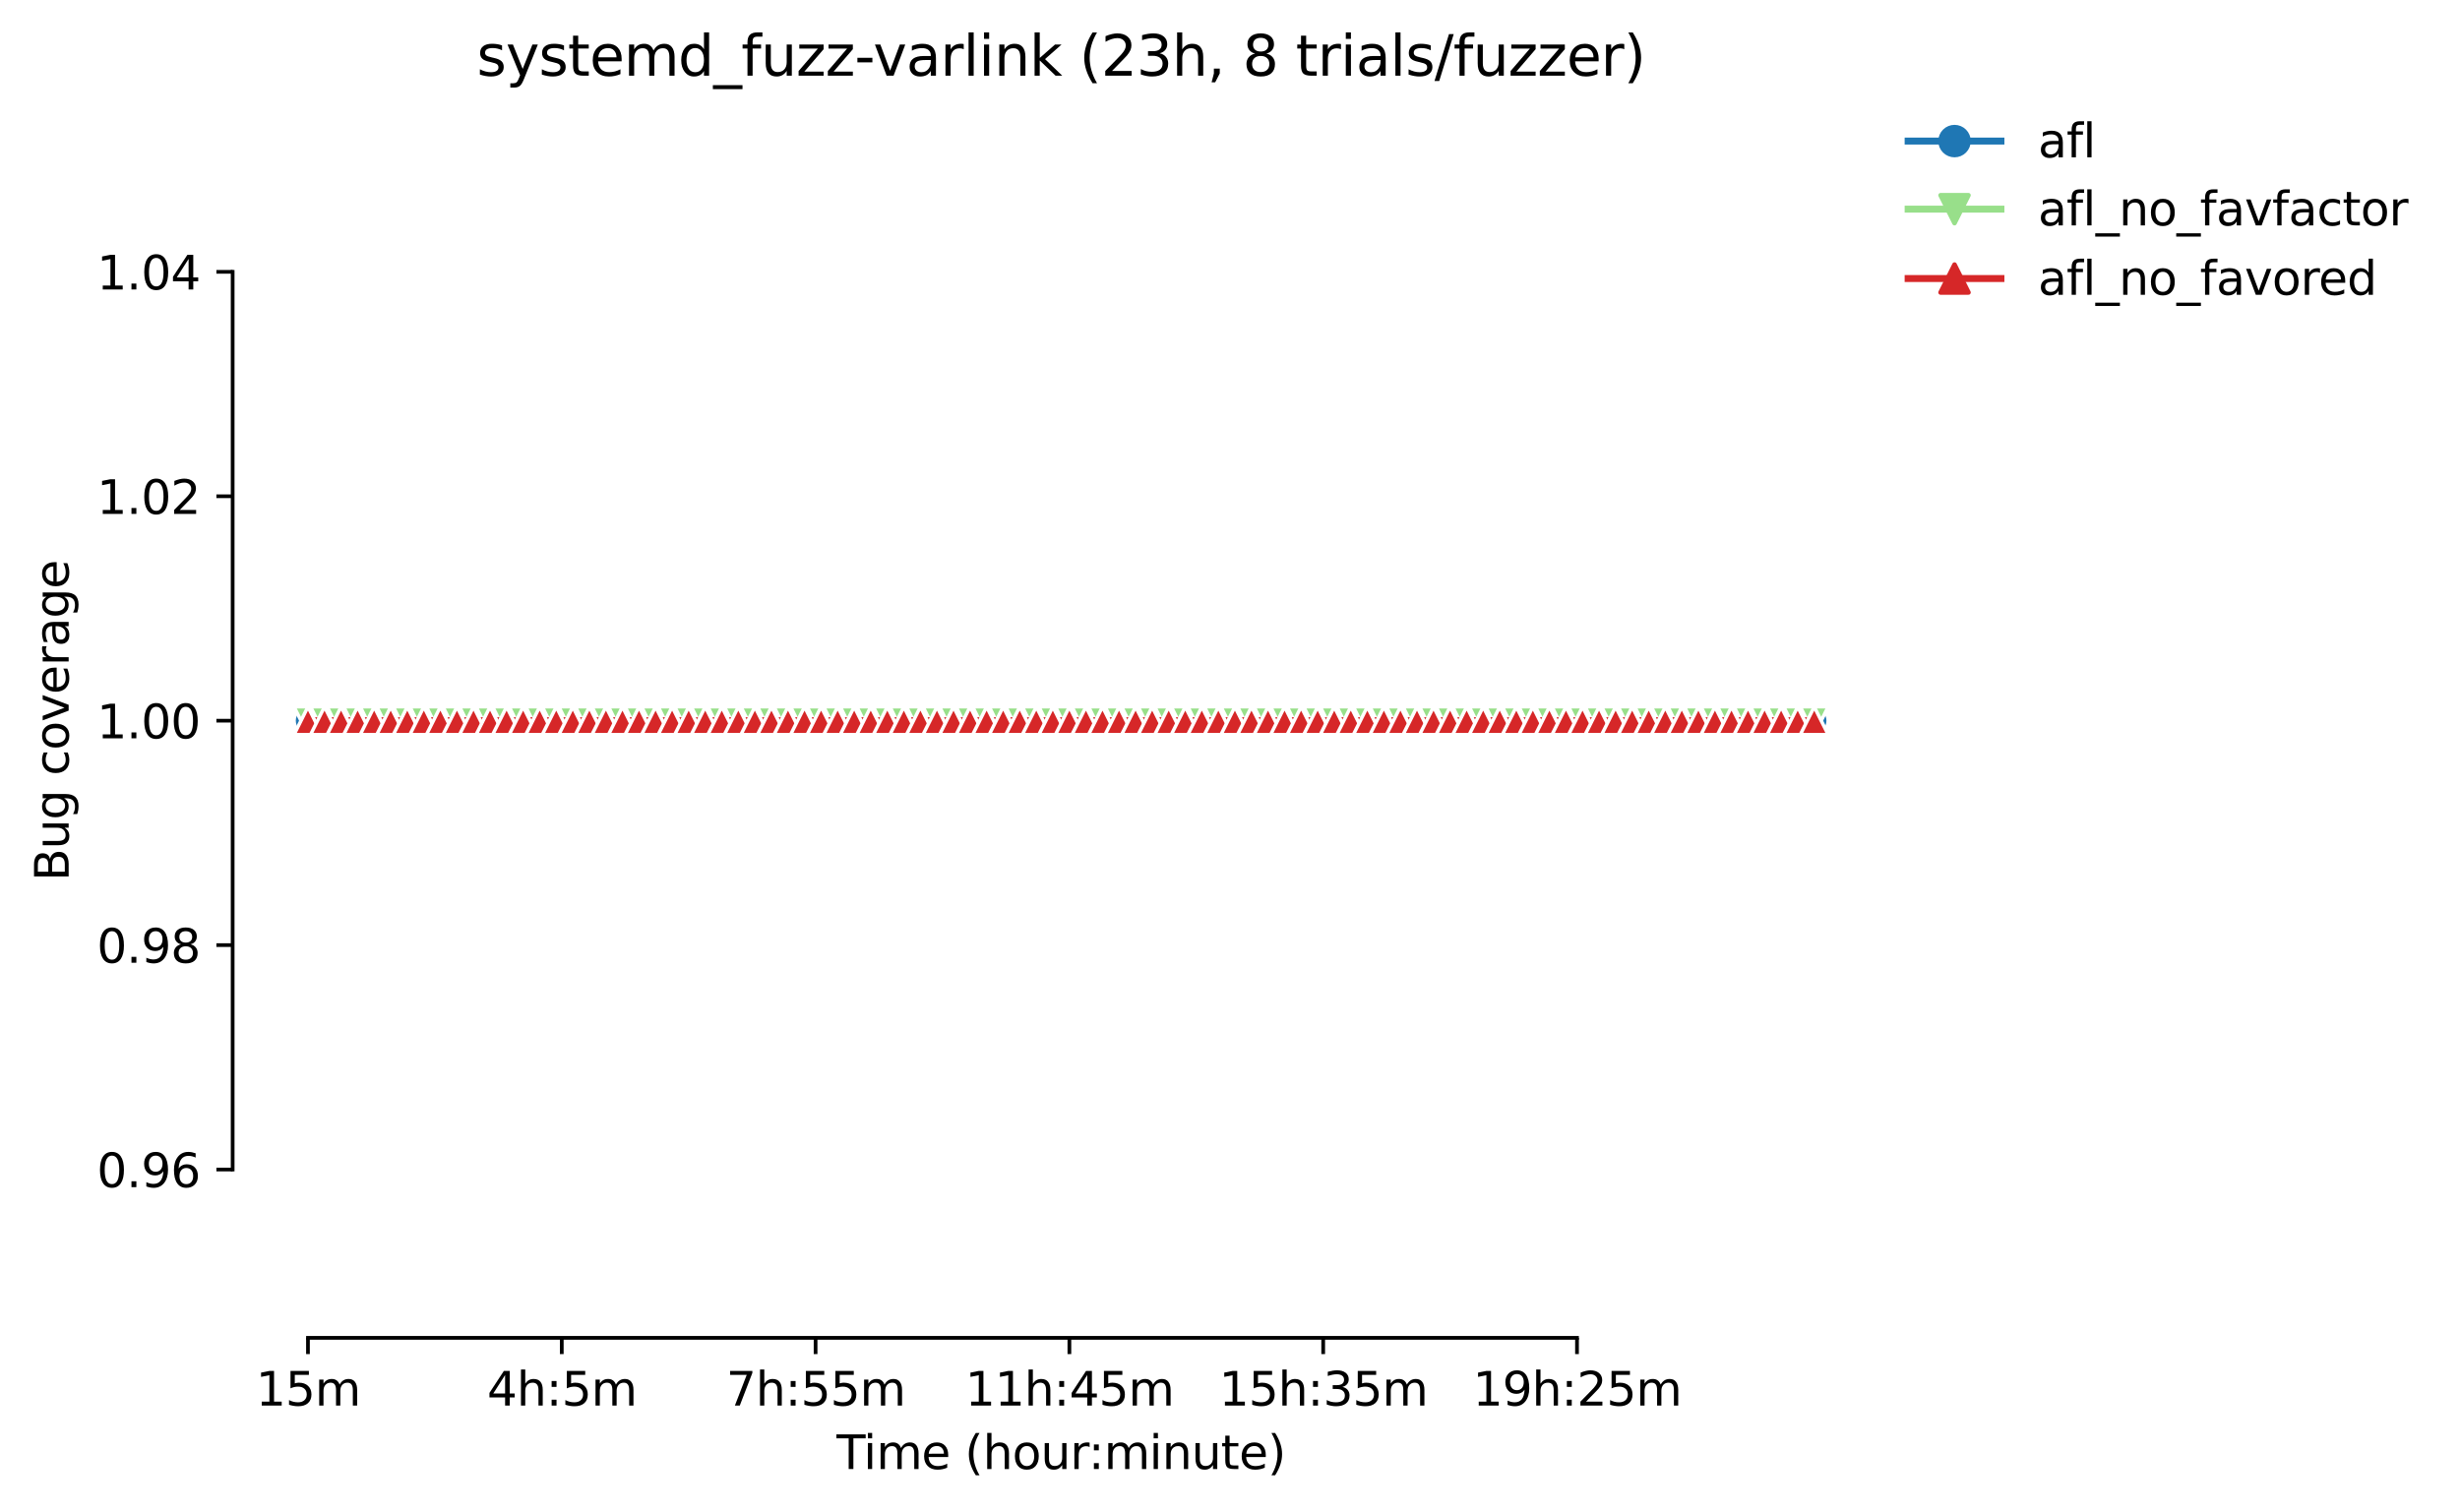 <?xml version="1.0" encoding="utf-8" standalone="no"?>
<!DOCTYPE svg PUBLIC "-//W3C//DTD SVG 1.1//EN"
  "http://www.w3.org/Graphics/SVG/1.1/DTD/svg11.dtd">
<svg height="325.986pt" version="1.1" viewBox="0 0 530.211 325.986" width="530.211pt" xmlns="http://www.w3.org/2000/svg" xmlns:xlink="http://www.w3.org/1999/xlink">
 <defs>
  <style type="text/css">*{stroke-linecap:butt;stroke-linejoin:round;}</style>
 </defs>
 <g id="figure_1">
  <g id="patch_1">
   <path d="M 0 325.986 
L 530.211 325.986 
L 530.211 0 
L 0 0 
z
" style="fill:#ffffff;"/>
  </g>
  <g id="axes_1">
   <g id="patch_2">
    <path d="M 50.144 288.43 
L 407.264 288.43 
L 407.264 22.318 
L 50.144 22.318 
z
" style="fill:#ffffff;"/>
   </g>
   <g id="PolyCollection_1">
    <defs>
     <path d="M 66.376 -170.612 
L 66.376 -170.612 
L 69.944 -170.612 
L 73.512 -170.612 
L 77.079 -170.612 
L 80.647 -170.612 
L 84.215 -170.612 
L 87.782 -170.612 
L 91.35 -170.612 
L 94.918 -170.612 
L 98.485 -170.612 
L 102.053 -170.612 
L 105.62 -170.612 
L 109.188 -170.612 
L 112.756 -170.612 
L 116.323 -170.612 
L 119.891 -170.612 
L 123.459 -170.612 
L 127.026 -170.612 
L 130.594 -170.612 
L 134.161 -170.612 
L 137.729 -170.612 
L 141.297 -170.612 
L 144.864 -170.612 
L 148.432 -170.612 
L 152 -170.612 
L 155.567 -170.612 
L 159.135 -170.612 
L 162.703 -170.612 
L 166.27 -170.612 
L 169.838 -170.612 
L 173.405 -170.612 
L 176.973 -170.612 
L 180.541 -170.612 
L 184.108 -170.612 
L 187.676 -170.612 
L 191.244 -170.612 
L 194.811 -170.612 
L 198.379 -170.612 
L 201.947 -170.612 
L 205.514 -170.612 
L 209.082 -170.612 
L 212.649 -170.612 
L 216.217 -170.612 
L 219.785 -170.612 
L 223.352 -170.612 
L 226.92 -170.612 
L 230.488 -170.612 
L 234.055 -170.612 
L 237.623 -170.612 
L 241.19 -170.612 
L 244.758 -170.612 
L 248.326 -170.612 
L 251.893 -170.612 
L 255.461 -170.612 
L 259.029 -170.612 
L 262.596 -170.612 
L 266.164 -170.612 
L 269.732 -170.612 
L 273.299 -170.612 
L 276.867 -170.612 
L 280.434 -170.612 
L 284.002 -170.612 
L 287.57 -170.612 
L 291.137 -170.612 
L 294.705 -170.612 
L 298.273 -170.612 
L 301.84 -170.612 
L 305.408 -170.612 
L 308.975 -170.612 
L 312.543 -170.612 
L 316.111 -170.612 
L 319.678 -170.612 
L 323.246 -170.612 
L 326.814 -170.612 
L 330.381 -170.612 
L 333.949 -170.612 
L 337.517 -170.612 
L 341.084 -170.612 
L 344.652 -170.612 
L 348.219 -170.612 
L 351.787 -170.612 
L 355.355 -170.612 
L 358.922 -170.612 
L 362.49 -170.612 
L 366.058 -170.612 
L 369.625 -170.612 
L 373.193 -170.612 
L 376.76 -170.612 
L 380.328 -170.612 
L 383.896 -170.612 
L 387.463 -170.612 
L 391.031 -170.612 
L 391.031 -170.612 
L 391.031 -170.612 
L 387.463 -170.612 
L 383.896 -170.612 
L 380.328 -170.612 
L 376.76 -170.612 
L 373.193 -170.612 
L 369.625 -170.612 
L 366.058 -170.612 
L 362.49 -170.612 
L 358.922 -170.612 
L 355.355 -170.612 
L 351.787 -170.612 
L 348.219 -170.612 
L 344.652 -170.612 
L 341.084 -170.612 
L 337.517 -170.612 
L 333.949 -170.612 
L 330.381 -170.612 
L 326.814 -170.612 
L 323.246 -170.612 
L 319.678 -170.612 
L 316.111 -170.612 
L 312.543 -170.612 
L 308.975 -170.612 
L 305.408 -170.612 
L 301.84 -170.612 
L 298.273 -170.612 
L 294.705 -170.612 
L 291.137 -170.612 
L 287.57 -170.612 
L 284.002 -170.612 
L 280.434 -170.612 
L 276.867 -170.612 
L 273.299 -170.612 
L 269.732 -170.612 
L 266.164 -170.612 
L 262.596 -170.612 
L 259.029 -170.612 
L 255.461 -170.612 
L 251.893 -170.612 
L 248.326 -170.612 
L 244.758 -170.612 
L 241.19 -170.612 
L 237.623 -170.612 
L 234.055 -170.612 
L 230.488 -170.612 
L 226.92 -170.612 
L 223.352 -170.612 
L 219.785 -170.612 
L 216.217 -170.612 
L 212.649 -170.612 
L 209.082 -170.612 
L 205.514 -170.612 
L 201.947 -170.612 
L 198.379 -170.612 
L 194.811 -170.612 
L 191.244 -170.612 
L 187.676 -170.612 
L 184.108 -170.612 
L 180.541 -170.612 
L 176.973 -170.612 
L 173.405 -170.612 
L 169.838 -170.612 
L 166.27 -170.612 
L 162.703 -170.612 
L 159.135 -170.612 
L 155.567 -170.612 
L 152 -170.612 
L 148.432 -170.612 
L 144.864 -170.612 
L 141.297 -170.612 
L 137.729 -170.612 
L 134.161 -170.612 
L 130.594 -170.612 
L 127.026 -170.612 
L 123.459 -170.612 
L 119.891 -170.612 
L 116.323 -170.612 
L 112.756 -170.612 
L 109.188 -170.612 
L 105.62 -170.612 
L 102.053 -170.612 
L 98.485 -170.612 
L 94.918 -170.612 
L 91.35 -170.612 
L 87.782 -170.612 
L 84.215 -170.612 
L 80.647 -170.612 
L 77.079 -170.612 
L 73.512 -170.612 
L 69.944 -170.612 
L 66.376 -170.612 
z
" id="mecccd931fd" style="stroke:#1f77b4;stroke-opacity:0.2;"/>
    </defs>
    <g clip-path="url(#p31737f98d6)">
     <use style="fill:#1f77b4;fill-opacity:0.2;stroke:#1f77b4;stroke-opacity:0.2;" x="0" xlink:href="#mecccd931fd" y="325.986"/>
    </g>
   </g>
   <g id="PolyCollection_2">
    <defs>
     <path d="M 66.376 -170.612 
L 66.376 -170.612 
L 69.944 -170.612 
L 73.512 -170.612 
L 77.079 -170.612 
L 80.647 -170.612 
L 84.215 -170.612 
L 87.782 -170.612 
L 91.35 -170.612 
L 94.918 -170.612 
L 98.485 -170.612 
L 102.053 -170.612 
L 105.62 -170.612 
L 109.188 -170.612 
L 112.756 -170.612 
L 116.323 -170.612 
L 119.891 -170.612 
L 123.459 -170.612 
L 127.026 -170.612 
L 130.594 -170.612 
L 134.161 -170.612 
L 137.729 -170.612 
L 141.297 -170.612 
L 144.864 -170.612 
L 148.432 -170.612 
L 152 -170.612 
L 155.567 -170.612 
L 159.135 -170.612 
L 162.703 -170.612 
L 166.27 -170.612 
L 169.838 -170.612 
L 173.405 -170.612 
L 176.973 -170.612 
L 180.541 -170.612 
L 184.108 -170.612 
L 187.676 -170.612 
L 191.244 -170.612 
L 194.811 -170.612 
L 198.379 -170.612 
L 201.947 -170.612 
L 205.514 -170.612 
L 209.082 -170.612 
L 212.649 -170.612 
L 216.217 -170.612 
L 219.785 -170.612 
L 223.352 -170.612 
L 226.92 -170.612 
L 230.488 -170.612 
L 234.055 -170.612 
L 237.623 -170.612 
L 241.19 -170.612 
L 244.758 -170.612 
L 248.326 -170.612 
L 251.893 -170.612 
L 255.461 -170.612 
L 259.029 -170.612 
L 262.596 -170.612 
L 266.164 -170.612 
L 269.732 -170.612 
L 273.299 -170.612 
L 276.867 -170.612 
L 280.434 -170.612 
L 284.002 -170.612 
L 287.57 -170.612 
L 291.137 -170.612 
L 294.705 -170.612 
L 298.273 -170.612 
L 301.84 -170.612 
L 305.408 -170.612 
L 308.975 -170.612 
L 312.543 -170.612 
L 316.111 -170.612 
L 319.678 -170.612 
L 323.246 -170.612 
L 326.814 -170.612 
L 330.381 -170.612 
L 333.949 -170.612 
L 337.517 -170.612 
L 341.084 -170.612 
L 344.652 -170.612 
L 348.219 -170.612 
L 351.787 -170.612 
L 355.355 -170.612 
L 358.922 -170.612 
L 362.49 -170.612 
L 366.058 -170.612 
L 369.625 -170.612 
L 373.193 -170.612 
L 376.76 -170.612 
L 380.328 -170.612 
L 383.896 -170.612 
L 387.463 -170.612 
L 391.031 -170.612 
L 391.031 -170.612 
L 391.031 -170.612 
L 387.463 -170.612 
L 383.896 -170.612 
L 380.328 -170.612 
L 376.76 -170.612 
L 373.193 -170.612 
L 369.625 -170.612 
L 366.058 -170.612 
L 362.49 -170.612 
L 358.922 -170.612 
L 355.355 -170.612 
L 351.787 -170.612 
L 348.219 -170.612 
L 344.652 -170.612 
L 341.084 -170.612 
L 337.517 -170.612 
L 333.949 -170.612 
L 330.381 -170.612 
L 326.814 -170.612 
L 323.246 -170.612 
L 319.678 -170.612 
L 316.111 -170.612 
L 312.543 -170.612 
L 308.975 -170.612 
L 305.408 -170.612 
L 301.84 -170.612 
L 298.273 -170.612 
L 294.705 -170.612 
L 291.137 -170.612 
L 287.57 -170.612 
L 284.002 -170.612 
L 280.434 -170.612 
L 276.867 -170.612 
L 273.299 -170.612 
L 269.732 -170.612 
L 266.164 -170.612 
L 262.596 -170.612 
L 259.029 -170.612 
L 255.461 -170.612 
L 251.893 -170.612 
L 248.326 -170.612 
L 244.758 -170.612 
L 241.19 -170.612 
L 237.623 -170.612 
L 234.055 -170.612 
L 230.488 -170.612 
L 226.92 -170.612 
L 223.352 -170.612 
L 219.785 -170.612 
L 216.217 -170.612 
L 212.649 -170.612 
L 209.082 -170.612 
L 205.514 -170.612 
L 201.947 -170.612 
L 198.379 -170.612 
L 194.811 -170.612 
L 191.244 -170.612 
L 187.676 -170.612 
L 184.108 -170.612 
L 180.541 -170.612 
L 176.973 -170.612 
L 173.405 -170.612 
L 169.838 -170.612 
L 166.27 -170.612 
L 162.703 -170.612 
L 159.135 -170.612 
L 155.567 -170.612 
L 152 -170.612 
L 148.432 -170.612 
L 144.864 -170.612 
L 141.297 -170.612 
L 137.729 -170.612 
L 134.161 -170.612 
L 130.594 -170.612 
L 127.026 -170.612 
L 123.459 -170.612 
L 119.891 -170.612 
L 116.323 -170.612 
L 112.756 -170.612 
L 109.188 -170.612 
L 105.62 -170.612 
L 102.053 -170.612 
L 98.485 -170.612 
L 94.918 -170.612 
L 91.35 -170.612 
L 87.782 -170.612 
L 84.215 -170.612 
L 80.647 -170.612 
L 77.079 -170.612 
L 73.512 -170.612 
L 69.944 -170.612 
L 66.376 -170.612 
z
" id="m4ae17c786c" style="stroke:#98df8a;stroke-opacity:0.2;"/>
    </defs>
    <g clip-path="url(#p31737f98d6)">
     <use style="fill:#98df8a;fill-opacity:0.2;stroke:#98df8a;stroke-opacity:0.2;" x="0" xlink:href="#m4ae17c786c" y="325.986"/>
    </g>
   </g>
   <g id="PolyCollection_3">
    <defs>
     <path d="M 66.376 -170.612 
L 66.376 -170.612 
L 69.944 -170.612 
L 73.512 -170.612 
L 77.079 -170.612 
L 80.647 -170.612 
L 84.215 -170.612 
L 87.782 -170.612 
L 91.35 -170.612 
L 94.918 -170.612 
L 98.485 -170.612 
L 102.053 -170.612 
L 105.62 -170.612 
L 109.188 -170.612 
L 112.756 -170.612 
L 116.323 -170.612 
L 119.891 -170.612 
L 123.459 -170.612 
L 127.026 -170.612 
L 130.594 -170.612 
L 134.161 -170.612 
L 137.729 -170.612 
L 141.297 -170.612 
L 144.864 -170.612 
L 148.432 -170.612 
L 152 -170.612 
L 155.567 -170.612 
L 159.135 -170.612 
L 162.703 -170.612 
L 166.27 -170.612 
L 169.838 -170.612 
L 173.405 -170.612 
L 176.973 -170.612 
L 180.541 -170.612 
L 184.108 -170.612 
L 187.676 -170.612 
L 191.244 -170.612 
L 194.811 -170.612 
L 198.379 -170.612 
L 201.947 -170.612 
L 205.514 -170.612 
L 209.082 -170.612 
L 212.649 -170.612 
L 216.217 -170.612 
L 219.785 -170.612 
L 223.352 -170.612 
L 226.92 -170.612 
L 230.488 -170.612 
L 234.055 -170.612 
L 237.623 -170.612 
L 241.19 -170.612 
L 244.758 -170.612 
L 248.326 -170.612 
L 251.893 -170.612 
L 255.461 -170.612 
L 259.029 -170.612 
L 262.596 -170.612 
L 266.164 -170.612 
L 269.732 -170.612 
L 273.299 -170.612 
L 276.867 -170.612 
L 280.434 -170.612 
L 284.002 -170.612 
L 287.57 -170.612 
L 291.137 -170.612 
L 294.705 -170.612 
L 298.273 -170.612 
L 301.84 -170.612 
L 305.408 -170.612 
L 308.975 -170.612 
L 312.543 -170.612 
L 316.111 -170.612 
L 319.678 -170.612 
L 323.246 -170.612 
L 326.814 -170.612 
L 330.381 -170.612 
L 333.949 -170.612 
L 337.517 -170.612 
L 341.084 -170.612 
L 344.652 -170.612 
L 348.219 -170.612 
L 351.787 -170.612 
L 355.355 -170.612 
L 358.922 -170.612 
L 362.49 -170.612 
L 366.058 -170.612 
L 369.625 -170.612 
L 373.193 -170.612 
L 376.76 -170.612 
L 380.328 -170.612 
L 383.896 -170.612 
L 387.463 -170.612 
L 391.031 -170.612 
L 391.031 -170.612 
L 391.031 -170.612 
L 387.463 -170.612 
L 383.896 -170.612 
L 380.328 -170.612 
L 376.76 -170.612 
L 373.193 -170.612 
L 369.625 -170.612 
L 366.058 -170.612 
L 362.49 -170.612 
L 358.922 -170.612 
L 355.355 -170.612 
L 351.787 -170.612 
L 348.219 -170.612 
L 344.652 -170.612 
L 341.084 -170.612 
L 337.517 -170.612 
L 333.949 -170.612 
L 330.381 -170.612 
L 326.814 -170.612 
L 323.246 -170.612 
L 319.678 -170.612 
L 316.111 -170.612 
L 312.543 -170.612 
L 308.975 -170.612 
L 305.408 -170.612 
L 301.84 -170.612 
L 298.273 -170.612 
L 294.705 -170.612 
L 291.137 -170.612 
L 287.57 -170.612 
L 284.002 -170.612 
L 280.434 -170.612 
L 276.867 -170.612 
L 273.299 -170.612 
L 269.732 -170.612 
L 266.164 -170.612 
L 262.596 -170.612 
L 259.029 -170.612 
L 255.461 -170.612 
L 251.893 -170.612 
L 248.326 -170.612 
L 244.758 -170.612 
L 241.19 -170.612 
L 237.623 -170.612 
L 234.055 -170.612 
L 230.488 -170.612 
L 226.92 -170.612 
L 223.352 -170.612 
L 219.785 -170.612 
L 216.217 -170.612 
L 212.649 -170.612 
L 209.082 -170.612 
L 205.514 -170.612 
L 201.947 -170.612 
L 198.379 -170.612 
L 194.811 -170.612 
L 191.244 -170.612 
L 187.676 -170.612 
L 184.108 -170.612 
L 180.541 -170.612 
L 176.973 -170.612 
L 173.405 -170.612 
L 169.838 -170.612 
L 166.27 -170.612 
L 162.703 -170.612 
L 159.135 -170.612 
L 155.567 -170.612 
L 152 -170.612 
L 148.432 -170.612 
L 144.864 -170.612 
L 141.297 -170.612 
L 137.729 -170.612 
L 134.161 -170.612 
L 130.594 -170.612 
L 127.026 -170.612 
L 123.459 -170.612 
L 119.891 -170.612 
L 116.323 -170.612 
L 112.756 -170.612 
L 109.188 -170.612 
L 105.62 -170.612 
L 102.053 -170.612 
L 98.485 -170.612 
L 94.918 -170.612 
L 91.35 -170.612 
L 87.782 -170.612 
L 84.215 -170.612 
L 80.647 -170.612 
L 77.079 -170.612 
L 73.512 -170.612 
L 69.944 -170.612 
L 66.376 -170.612 
z
" id="m9f5945f008" style="stroke:#d62728;stroke-opacity:0.2;"/>
    </defs>
    <g clip-path="url(#p31737f98d6)">
     <use style="fill:#d62728;fill-opacity:0.2;stroke:#d62728;stroke-opacity:0.2;" x="0" xlink:href="#m9f5945f008" y="325.986"/>
    </g>
   </g>
   <g id="matplotlib.axis_1">
    <g id="xtick_1">
     <g id="line2d_1">
      <defs>
       <path d="M 0 0 
L 0 3.5 
" id="m6bd5a304d5" style="stroke:#000000;stroke-width:0.8;"/>
      </defs>
      <g>
       <use style="stroke:#000000;stroke-width:0.8;" x="66.376" xlink:href="#m6bd5a304d5" y="288.43"/>
      </g>
     </g>
     <g id="text_1">
      <!-- 15m -->
      <g transform="translate(55.144 303.029)scale(0.1 -0.1)">
       <defs>
        <path d="M 794 531 
L 1825 531 
L 1825 4091 
L 703 3866 
L 703 4441 
L 1819 4666 
L 2450 4666 
L 2450 531 
L 3481 531 
L 3481 0 
L 794 0 
L 794 531 
z
" id="DejaVuSans-31" transform="scale(0.016)"/>
        <path d="M 691 4666 
L 3169 4666 
L 3169 4134 
L 1269 4134 
L 1269 2991 
Q 1406 3038 1543 3061 
Q 1681 3084 1819 3084 
Q 2600 3084 3056 2656 
Q 3513 2228 3513 1497 
Q 3513 744 3044 326 
Q 2575 -91 1722 -91 
Q 1428 -91 1123 -41 
Q 819 9 494 109 
L 494 744 
Q 775 591 1075 516 
Q 1375 441 1709 441 
Q 2250 441 2565 725 
Q 2881 1009 2881 1497 
Q 2881 1984 2565 2268 
Q 2250 2553 1709 2553 
Q 1456 2553 1204 2497 
Q 953 2441 691 2322 
L 691 4666 
z
" id="DejaVuSans-35" transform="scale(0.016)"/>
        <path d="M 3328 2828 
Q 3544 3216 3844 3400 
Q 4144 3584 4550 3584 
Q 5097 3584 5394 3201 
Q 5691 2819 5691 2113 
L 5691 0 
L 5113 0 
L 5113 2094 
Q 5113 2597 4934 2840 
Q 4756 3084 4391 3084 
Q 3944 3084 3684 2787 
Q 3425 2491 3425 1978 
L 3425 0 
L 2847 0 
L 2847 2094 
Q 2847 2600 2669 2842 
Q 2491 3084 2119 3084 
Q 1678 3084 1418 2786 
Q 1159 2488 1159 1978 
L 1159 0 
L 581 0 
L 581 3500 
L 1159 3500 
L 1159 2956 
Q 1356 3278 1631 3431 
Q 1906 3584 2284 3584 
Q 2666 3584 2933 3390 
Q 3200 3197 3328 2828 
z
" id="DejaVuSans-6d" transform="scale(0.016)"/>
       </defs>
       <use xlink:href="#DejaVuSans-31"/>
       <use x="63.623" xlink:href="#DejaVuSans-35"/>
       <use x="127.246" xlink:href="#DejaVuSans-6d"/>
      </g>
     </g>
    </g>
    <g id="xtick_2">
     <g id="line2d_2">
      <g>
       <use style="stroke:#000000;stroke-width:0.8;" x="121.08" xlink:href="#m6bd5a304d5" y="288.43"/>
      </g>
     </g>
     <g id="text_2">
      <!-- 4h:5m -->
      <g transform="translate(104.994 303.029)scale(0.1 -0.1)">
       <defs>
        <path d="M 2419 4116 
L 825 1625 
L 2419 1625 
L 2419 4116 
z
M 2253 4666 
L 3047 4666 
L 3047 1625 
L 3713 1625 
L 3713 1100 
L 3047 1100 
L 3047 0 
L 2419 0 
L 2419 1100 
L 313 1100 
L 313 1709 
L 2253 4666 
z
" id="DejaVuSans-34" transform="scale(0.016)"/>
        <path d="M 3513 2113 
L 3513 0 
L 2938 0 
L 2938 2094 
Q 2938 2591 2744 2837 
Q 2550 3084 2163 3084 
Q 1697 3084 1428 2787 
Q 1159 2491 1159 1978 
L 1159 0 
L 581 0 
L 581 4863 
L 1159 4863 
L 1159 2956 
Q 1366 3272 1645 3428 
Q 1925 3584 2291 3584 
Q 2894 3584 3203 3211 
Q 3513 2838 3513 2113 
z
" id="DejaVuSans-68" transform="scale(0.016)"/>
        <path d="M 750 794 
L 1409 794 
L 1409 0 
L 750 0 
L 750 794 
z
M 750 3309 
L 1409 3309 
L 1409 2516 
L 750 2516 
L 750 3309 
z
" id="DejaVuSans-3a" transform="scale(0.016)"/>
       </defs>
       <use xlink:href="#DejaVuSans-34"/>
       <use x="63.623" xlink:href="#DejaVuSans-68"/>
       <use x="127.002" xlink:href="#DejaVuSans-3a"/>
       <use x="160.693" xlink:href="#DejaVuSans-35"/>
       <use x="224.316" xlink:href="#DejaVuSans-6d"/>
      </g>
     </g>
    </g>
    <g id="xtick_3">
     <g id="line2d_3">
      <g>
       <use style="stroke:#000000;stroke-width:0.8;" x="175.784" xlink:href="#m6bd5a304d5" y="288.43"/>
      </g>
     </g>
     <g id="text_3">
      <!-- 7h:55m -->
      <g transform="translate(156.517 303.029)scale(0.1 -0.1)">
       <defs>
        <path d="M 525 4666 
L 3525 4666 
L 3525 4397 
L 1831 0 
L 1172 0 
L 2766 4134 
L 525 4134 
L 525 4666 
z
" id="DejaVuSans-37" transform="scale(0.016)"/>
       </defs>
       <use xlink:href="#DejaVuSans-37"/>
       <use x="63.623" xlink:href="#DejaVuSans-68"/>
       <use x="127.002" xlink:href="#DejaVuSans-3a"/>
       <use x="160.693" xlink:href="#DejaVuSans-35"/>
       <use x="224.316" xlink:href="#DejaVuSans-35"/>
       <use x="287.939" xlink:href="#DejaVuSans-6d"/>
      </g>
     </g>
    </g>
    <g id="xtick_4">
     <g id="line2d_4">
      <g>
       <use style="stroke:#000000;stroke-width:0.8;" x="230.488" xlink:href="#m6bd5a304d5" y="288.43"/>
      </g>
     </g>
     <g id="text_4">
      <!-- 11h:45m -->
      <g transform="translate(208.039 303.029)scale(0.1 -0.1)">
       <use xlink:href="#DejaVuSans-31"/>
       <use x="63.623" xlink:href="#DejaVuSans-31"/>
       <use x="127.246" xlink:href="#DejaVuSans-68"/>
       <use x="190.625" xlink:href="#DejaVuSans-3a"/>
       <use x="224.316" xlink:href="#DejaVuSans-34"/>
       <use x="287.939" xlink:href="#DejaVuSans-35"/>
       <use x="351.562" xlink:href="#DejaVuSans-6d"/>
      </g>
     </g>
    </g>
    <g id="xtick_5">
     <g id="line2d_5">
      <g>
       <use style="stroke:#000000;stroke-width:0.8;" x="285.191" xlink:href="#m6bd5a304d5" y="288.43"/>
      </g>
     </g>
     <g id="text_5">
      <!-- 15h:35m -->
      <g transform="translate(262.743 303.029)scale(0.1 -0.1)">
       <defs>
        <path d="M 2597 2516 
Q 3050 2419 3304 2112 
Q 3559 1806 3559 1356 
Q 3559 666 3084 287 
Q 2609 -91 1734 -91 
Q 1441 -91 1130 -33 
Q 819 25 488 141 
L 488 750 
Q 750 597 1062 519 
Q 1375 441 1716 441 
Q 2309 441 2620 675 
Q 2931 909 2931 1356 
Q 2931 1769 2642 2001 
Q 2353 2234 1838 2234 
L 1294 2234 
L 1294 2753 
L 1863 2753 
Q 2328 2753 2575 2939 
Q 2822 3125 2822 3475 
Q 2822 3834 2567 4026 
Q 2313 4219 1838 4219 
Q 1578 4219 1281 4162 
Q 984 4106 628 3988 
L 628 4550 
Q 988 4650 1302 4700 
Q 1616 4750 1894 4750 
Q 2613 4750 3031 4423 
Q 3450 4097 3450 3541 
Q 3450 3153 3228 2886 
Q 3006 2619 2597 2516 
z
" id="DejaVuSans-33" transform="scale(0.016)"/>
       </defs>
       <use xlink:href="#DejaVuSans-31"/>
       <use x="63.623" xlink:href="#DejaVuSans-35"/>
       <use x="127.246" xlink:href="#DejaVuSans-68"/>
       <use x="190.625" xlink:href="#DejaVuSans-3a"/>
       <use x="224.316" xlink:href="#DejaVuSans-33"/>
       <use x="287.939" xlink:href="#DejaVuSans-35"/>
       <use x="351.562" xlink:href="#DejaVuSans-6d"/>
      </g>
     </g>
    </g>
    <g id="xtick_6">
     <g id="line2d_6">
      <g>
       <use style="stroke:#000000;stroke-width:0.8;" x="339.895" xlink:href="#m6bd5a304d5" y="288.43"/>
      </g>
     </g>
     <g id="text_6">
      <!-- 19h:25m -->
      <g transform="translate(317.447 303.029)scale(0.1 -0.1)">
       <defs>
        <path d="M 703 97 
L 703 672 
Q 941 559 1184 500 
Q 1428 441 1663 441 
Q 2288 441 2617 861 
Q 2947 1281 2994 2138 
Q 2813 1869 2534 1725 
Q 2256 1581 1919 1581 
Q 1219 1581 811 2004 
Q 403 2428 403 3163 
Q 403 3881 828 4315 
Q 1253 4750 1959 4750 
Q 2769 4750 3195 4129 
Q 3622 3509 3622 2328 
Q 3622 1225 3098 567 
Q 2575 -91 1691 -91 
Q 1453 -91 1209 -44 
Q 966 3 703 97 
z
M 1959 2075 
Q 2384 2075 2632 2365 
Q 2881 2656 2881 3163 
Q 2881 3666 2632 3958 
Q 2384 4250 1959 4250 
Q 1534 4250 1286 3958 
Q 1038 3666 1038 3163 
Q 1038 2656 1286 2365 
Q 1534 2075 1959 2075 
z
" id="DejaVuSans-39" transform="scale(0.016)"/>
        <path d="M 1228 531 
L 3431 531 
L 3431 0 
L 469 0 
L 469 531 
Q 828 903 1448 1529 
Q 2069 2156 2228 2338 
Q 2531 2678 2651 2914 
Q 2772 3150 2772 3378 
Q 2772 3750 2511 3984 
Q 2250 4219 1831 4219 
Q 1534 4219 1204 4116 
Q 875 4013 500 3803 
L 500 4441 
Q 881 4594 1212 4672 
Q 1544 4750 1819 4750 
Q 2544 4750 2975 4387 
Q 3406 4025 3406 3419 
Q 3406 3131 3298 2873 
Q 3191 2616 2906 2266 
Q 2828 2175 2409 1742 
Q 1991 1309 1228 531 
z
" id="DejaVuSans-32" transform="scale(0.016)"/>
       </defs>
       <use xlink:href="#DejaVuSans-31"/>
       <use x="63.623" xlink:href="#DejaVuSans-39"/>
       <use x="127.246" xlink:href="#DejaVuSans-68"/>
       <use x="190.625" xlink:href="#DejaVuSans-3a"/>
       <use x="224.316" xlink:href="#DejaVuSans-32"/>
       <use x="287.939" xlink:href="#DejaVuSans-35"/>
       <use x="351.562" xlink:href="#DejaVuSans-6d"/>
      </g>
     </g>
    </g>
    <g id="text_7">
     <!-- Time (hour:minute) -->
     <g transform="translate(180.297 316.707)scale(0.1 -0.1)">
      <defs>
       <path d="M -19 4666 
L 3928 4666 
L 3928 4134 
L 2272 4134 
L 2272 0 
L 1638 0 
L 1638 4134 
L -19 4134 
L -19 4666 
z
" id="DejaVuSans-54" transform="scale(0.016)"/>
       <path d="M 603 3500 
L 1178 3500 
L 1178 0 
L 603 0 
L 603 3500 
z
M 603 4863 
L 1178 4863 
L 1178 4134 
L 603 4134 
L 603 4863 
z
" id="DejaVuSans-69" transform="scale(0.016)"/>
       <path d="M 3597 1894 
L 3597 1613 
L 953 1613 
Q 991 1019 1311 708 
Q 1631 397 2203 397 
Q 2534 397 2845 478 
Q 3156 559 3463 722 
L 3463 178 
Q 3153 47 2828 -22 
Q 2503 -91 2169 -91 
Q 1331 -91 842 396 
Q 353 884 353 1716 
Q 353 2575 817 3079 
Q 1281 3584 2069 3584 
Q 2775 3584 3186 3129 
Q 3597 2675 3597 1894 
z
M 3022 2063 
Q 3016 2534 2758 2815 
Q 2500 3097 2075 3097 
Q 1594 3097 1305 2825 
Q 1016 2553 972 2059 
L 3022 2063 
z
" id="DejaVuSans-65" transform="scale(0.016)"/>
       <path id="DejaVuSans-20" transform="scale(0.016)"/>
       <path d="M 1984 4856 
Q 1566 4138 1362 3434 
Q 1159 2731 1159 2009 
Q 1159 1288 1364 580 
Q 1569 -128 1984 -844 
L 1484 -844 
Q 1016 -109 783 600 
Q 550 1309 550 2009 
Q 550 2706 781 3412 
Q 1013 4119 1484 4856 
L 1984 4856 
z
" id="DejaVuSans-28" transform="scale(0.016)"/>
       <path d="M 1959 3097 
Q 1497 3097 1228 2736 
Q 959 2375 959 1747 
Q 959 1119 1226 758 
Q 1494 397 1959 397 
Q 2419 397 2687 759 
Q 2956 1122 2956 1747 
Q 2956 2369 2687 2733 
Q 2419 3097 1959 3097 
z
M 1959 3584 
Q 2709 3584 3137 3096 
Q 3566 2609 3566 1747 
Q 3566 888 3137 398 
Q 2709 -91 1959 -91 
Q 1206 -91 779 398 
Q 353 888 353 1747 
Q 353 2609 779 3096 
Q 1206 3584 1959 3584 
z
" id="DejaVuSans-6f" transform="scale(0.016)"/>
       <path d="M 544 1381 
L 544 3500 
L 1119 3500 
L 1119 1403 
Q 1119 906 1312 657 
Q 1506 409 1894 409 
Q 2359 409 2629 706 
Q 2900 1003 2900 1516 
L 2900 3500 
L 3475 3500 
L 3475 0 
L 2900 0 
L 2900 538 
Q 2691 219 2414 64 
Q 2138 -91 1772 -91 
Q 1169 -91 856 284 
Q 544 659 544 1381 
z
M 1991 3584 
L 1991 3584 
z
" id="DejaVuSans-75" transform="scale(0.016)"/>
       <path d="M 2631 2963 
Q 2534 3019 2420 3045 
Q 2306 3072 2169 3072 
Q 1681 3072 1420 2755 
Q 1159 2438 1159 1844 
L 1159 0 
L 581 0 
L 581 3500 
L 1159 3500 
L 1159 2956 
Q 1341 3275 1631 3429 
Q 1922 3584 2338 3584 
Q 2397 3584 2469 3576 
Q 2541 3569 2628 3553 
L 2631 2963 
z
" id="DejaVuSans-72" transform="scale(0.016)"/>
       <path d="M 3513 2113 
L 3513 0 
L 2938 0 
L 2938 2094 
Q 2938 2591 2744 2837 
Q 2550 3084 2163 3084 
Q 1697 3084 1428 2787 
Q 1159 2491 1159 1978 
L 1159 0 
L 581 0 
L 581 3500 
L 1159 3500 
L 1159 2956 
Q 1366 3272 1645 3428 
Q 1925 3584 2291 3584 
Q 2894 3584 3203 3211 
Q 3513 2838 3513 2113 
z
" id="DejaVuSans-6e" transform="scale(0.016)"/>
       <path d="M 1172 4494 
L 1172 3500 
L 2356 3500 
L 2356 3053 
L 1172 3053 
L 1172 1153 
Q 1172 725 1289 603 
Q 1406 481 1766 481 
L 2356 481 
L 2356 0 
L 1766 0 
Q 1100 0 847 248 
Q 594 497 594 1153 
L 594 3053 
L 172 3053 
L 172 3500 
L 594 3500 
L 594 4494 
L 1172 4494 
z
" id="DejaVuSans-74" transform="scale(0.016)"/>
       <path d="M 513 4856 
L 1013 4856 
Q 1481 4119 1714 3412 
Q 1947 2706 1947 2009 
Q 1947 1309 1714 600 
Q 1481 -109 1013 -844 
L 513 -844 
Q 928 -128 1133 580 
Q 1338 1288 1338 2009 
Q 1338 2731 1133 3434 
Q 928 4138 513 4856 
z
" id="DejaVuSans-29" transform="scale(0.016)"/>
      </defs>
      <use xlink:href="#DejaVuSans-54"/>
      <use x="57.959" xlink:href="#DejaVuSans-69"/>
      <use x="85.742" xlink:href="#DejaVuSans-6d"/>
      <use x="183.154" xlink:href="#DejaVuSans-65"/>
      <use x="244.678" xlink:href="#DejaVuSans-20"/>
      <use x="276.465" xlink:href="#DejaVuSans-28"/>
      <use x="315.479" xlink:href="#DejaVuSans-68"/>
      <use x="378.857" xlink:href="#DejaVuSans-6f"/>
      <use x="440.039" xlink:href="#DejaVuSans-75"/>
      <use x="503.418" xlink:href="#DejaVuSans-72"/>
      <use x="542.781" xlink:href="#DejaVuSans-3a"/>
      <use x="576.473" xlink:href="#DejaVuSans-6d"/>
      <use x="673.885" xlink:href="#DejaVuSans-69"/>
      <use x="701.668" xlink:href="#DejaVuSans-6e"/>
      <use x="765.047" xlink:href="#DejaVuSans-75"/>
      <use x="828.426" xlink:href="#DejaVuSans-74"/>
      <use x="867.635" xlink:href="#DejaVuSans-65"/>
      <use x="929.158" xlink:href="#DejaVuSans-29"/>
     </g>
    </g>
   </g>
   <g id="matplotlib.axis_2">
    <g id="ytick_1">
     <g id="line2d_7">
      <defs>
       <path d="M 0 0 
L -3.5 0 
" id="m94acc4b118" style="stroke:#000000;stroke-width:0.8;"/>
      </defs>
      <g>
       <use style="stroke:#000000;stroke-width:0.8;" x="50.144" xlink:href="#m94acc4b118" y="252.142"/>
      </g>
     </g>
     <g id="text_8">
      <!-- 0.96 -->
      <g transform="translate(20.878 255.941)scale(0.1 -0.1)">
       <defs>
        <path d="M 2034 4250 
Q 1547 4250 1301 3770 
Q 1056 3291 1056 2328 
Q 1056 1369 1301 889 
Q 1547 409 2034 409 
Q 2525 409 2770 889 
Q 3016 1369 3016 2328 
Q 3016 3291 2770 3770 
Q 2525 4250 2034 4250 
z
M 2034 4750 
Q 2819 4750 3233 4129 
Q 3647 3509 3647 2328 
Q 3647 1150 3233 529 
Q 2819 -91 2034 -91 
Q 1250 -91 836 529 
Q 422 1150 422 2328 
Q 422 3509 836 4129 
Q 1250 4750 2034 4750 
z
" id="DejaVuSans-30" transform="scale(0.016)"/>
        <path d="M 684 794 
L 1344 794 
L 1344 0 
L 684 0 
L 684 794 
z
" id="DejaVuSans-2e" transform="scale(0.016)"/>
        <path d="M 2113 2584 
Q 1688 2584 1439 2293 
Q 1191 2003 1191 1497 
Q 1191 994 1439 701 
Q 1688 409 2113 409 
Q 2538 409 2786 701 
Q 3034 994 3034 1497 
Q 3034 2003 2786 2293 
Q 2538 2584 2113 2584 
z
M 3366 4563 
L 3366 3988 
Q 3128 4100 2886 4159 
Q 2644 4219 2406 4219 
Q 1781 4219 1451 3797 
Q 1122 3375 1075 2522 
Q 1259 2794 1537 2939 
Q 1816 3084 2150 3084 
Q 2853 3084 3261 2657 
Q 3669 2231 3669 1497 
Q 3669 778 3244 343 
Q 2819 -91 2113 -91 
Q 1303 -91 875 529 
Q 447 1150 447 2328 
Q 447 3434 972 4092 
Q 1497 4750 2381 4750 
Q 2619 4750 2861 4703 
Q 3103 4656 3366 4563 
z
" id="DejaVuSans-36" transform="scale(0.016)"/>
       </defs>
       <use xlink:href="#DejaVuSans-30"/>
       <use x="63.623" xlink:href="#DejaVuSans-2e"/>
       <use x="95.41" xlink:href="#DejaVuSans-39"/>
       <use x="159.033" xlink:href="#DejaVuSans-36"/>
      </g>
     </g>
    </g>
    <g id="ytick_2">
     <g id="line2d_8">
      <g>
       <use style="stroke:#000000;stroke-width:0.8;" x="50.144" xlink:href="#m94acc4b118" y="203.758"/>
      </g>
     </g>
     <g id="text_9">
      <!-- 0.98 -->
      <g transform="translate(20.878 207.557)scale(0.1 -0.1)">
       <defs>
        <path d="M 2034 2216 
Q 1584 2216 1326 1975 
Q 1069 1734 1069 1313 
Q 1069 891 1326 650 
Q 1584 409 2034 409 
Q 2484 409 2743 651 
Q 3003 894 3003 1313 
Q 3003 1734 2745 1975 
Q 2488 2216 2034 2216 
z
M 1403 2484 
Q 997 2584 770 2862 
Q 544 3141 544 3541 
Q 544 4100 942 4425 
Q 1341 4750 2034 4750 
Q 2731 4750 3128 4425 
Q 3525 4100 3525 3541 
Q 3525 3141 3298 2862 
Q 3072 2584 2669 2484 
Q 3125 2378 3379 2068 
Q 3634 1759 3634 1313 
Q 3634 634 3220 271 
Q 2806 -91 2034 -91 
Q 1263 -91 848 271 
Q 434 634 434 1313 
Q 434 1759 690 2068 
Q 947 2378 1403 2484 
z
M 1172 3481 
Q 1172 3119 1398 2916 
Q 1625 2713 2034 2713 
Q 2441 2713 2670 2916 
Q 2900 3119 2900 3481 
Q 2900 3844 2670 4047 
Q 2441 4250 2034 4250 
Q 1625 4250 1398 4047 
Q 1172 3844 1172 3481 
z
" id="DejaVuSans-38" transform="scale(0.016)"/>
       </defs>
       <use xlink:href="#DejaVuSans-30"/>
       <use x="63.623" xlink:href="#DejaVuSans-2e"/>
       <use x="95.41" xlink:href="#DejaVuSans-39"/>
       <use x="159.033" xlink:href="#DejaVuSans-38"/>
      </g>
     </g>
    </g>
    <g id="ytick_3">
     <g id="line2d_9">
      <g>
       <use style="stroke:#000000;stroke-width:0.8;" x="50.144" xlink:href="#m94acc4b118" y="155.374"/>
      </g>
     </g>
     <g id="text_10">
      <!-- 1.00 -->
      <g transform="translate(20.878 159.173)scale(0.1 -0.1)">
       <use xlink:href="#DejaVuSans-31"/>
       <use x="63.623" xlink:href="#DejaVuSans-2e"/>
       <use x="95.41" xlink:href="#DejaVuSans-30"/>
       <use x="159.033" xlink:href="#DejaVuSans-30"/>
      </g>
     </g>
    </g>
    <g id="ytick_4">
     <g id="line2d_10">
      <g>
       <use style="stroke:#000000;stroke-width:0.8;" x="50.144" xlink:href="#m94acc4b118" y="106.99"/>
      </g>
     </g>
     <g id="text_11">
      <!-- 1.02 -->
      <g transform="translate(20.878 110.789)scale(0.1 -0.1)">
       <use xlink:href="#DejaVuSans-31"/>
       <use x="63.623" xlink:href="#DejaVuSans-2e"/>
       <use x="95.41" xlink:href="#DejaVuSans-30"/>
       <use x="159.033" xlink:href="#DejaVuSans-32"/>
      </g>
     </g>
    </g>
    <g id="ytick_5">
     <g id="line2d_11">
      <g>
       <use style="stroke:#000000;stroke-width:0.8;" x="50.144" xlink:href="#m94acc4b118" y="58.606"/>
      </g>
     </g>
     <g id="text_12">
      <!-- 1.04 -->
      <g transform="translate(20.878 62.405)scale(0.1 -0.1)">
       <use xlink:href="#DejaVuSans-31"/>
       <use x="63.623" xlink:href="#DejaVuSans-2e"/>
       <use x="95.41" xlink:href="#DejaVuSans-30"/>
       <use x="159.033" xlink:href="#DejaVuSans-34"/>
      </g>
     </g>
    </g>
    <g id="text_13">
     <!-- Bug coverage -->
     <g transform="translate(14.798 189.951)rotate(-90)scale(0.1 -0.1)">
      <defs>
       <path d="M 1259 2228 
L 1259 519 
L 2272 519 
Q 2781 519 3026 730 
Q 3272 941 3272 1375 
Q 3272 1813 3026 2020 
Q 2781 2228 2272 2228 
L 1259 2228 
z
M 1259 4147 
L 1259 2741 
L 2194 2741 
Q 2656 2741 2882 2914 
Q 3109 3088 3109 3444 
Q 3109 3797 2882 3972 
Q 2656 4147 2194 4147 
L 1259 4147 
z
M 628 4666 
L 2241 4666 
Q 2963 4666 3353 4366 
Q 3744 4066 3744 3513 
Q 3744 3084 3544 2831 
Q 3344 2578 2956 2516 
Q 3422 2416 3680 2098 
Q 3938 1781 3938 1306 
Q 3938 681 3513 340 
Q 3088 0 2303 0 
L 628 0 
L 628 4666 
z
" id="DejaVuSans-42" transform="scale(0.016)"/>
       <path d="M 2906 1791 
Q 2906 2416 2648 2759 
Q 2391 3103 1925 3103 
Q 1463 3103 1205 2759 
Q 947 2416 947 1791 
Q 947 1169 1205 825 
Q 1463 481 1925 481 
Q 2391 481 2648 825 
Q 2906 1169 2906 1791 
z
M 3481 434 
Q 3481 -459 3084 -895 
Q 2688 -1331 1869 -1331 
Q 1566 -1331 1297 -1286 
Q 1028 -1241 775 -1147 
L 775 -588 
Q 1028 -725 1275 -790 
Q 1522 -856 1778 -856 
Q 2344 -856 2625 -561 
Q 2906 -266 2906 331 
L 2906 616 
Q 2728 306 2450 153 
Q 2172 0 1784 0 
Q 1141 0 747 490 
Q 353 981 353 1791 
Q 353 2603 747 3093 
Q 1141 3584 1784 3584 
Q 2172 3584 2450 3431 
Q 2728 3278 2906 2969 
L 2906 3500 
L 3481 3500 
L 3481 434 
z
" id="DejaVuSans-67" transform="scale(0.016)"/>
       <path d="M 3122 3366 
L 3122 2828 
Q 2878 2963 2633 3030 
Q 2388 3097 2138 3097 
Q 1578 3097 1268 2742 
Q 959 2388 959 1747 
Q 959 1106 1268 751 
Q 1578 397 2138 397 
Q 2388 397 2633 464 
Q 2878 531 3122 666 
L 3122 134 
Q 2881 22 2623 -34 
Q 2366 -91 2075 -91 
Q 1284 -91 818 406 
Q 353 903 353 1747 
Q 353 2603 823 3093 
Q 1294 3584 2113 3584 
Q 2378 3584 2631 3529 
Q 2884 3475 3122 3366 
z
" id="DejaVuSans-63" transform="scale(0.016)"/>
       <path d="M 191 3500 
L 800 3500 
L 1894 563 
L 2988 3500 
L 3597 3500 
L 2284 0 
L 1503 0 
L 191 3500 
z
" id="DejaVuSans-76" transform="scale(0.016)"/>
       <path d="M 2194 1759 
Q 1497 1759 1228 1600 
Q 959 1441 959 1056 
Q 959 750 1161 570 
Q 1363 391 1709 391 
Q 2188 391 2477 730 
Q 2766 1069 2766 1631 
L 2766 1759 
L 2194 1759 
z
M 3341 1997 
L 3341 0 
L 2766 0 
L 2766 531 
Q 2569 213 2275 61 
Q 1981 -91 1556 -91 
Q 1019 -91 701 211 
Q 384 513 384 1019 
Q 384 1609 779 1909 
Q 1175 2209 1959 2209 
L 2766 2209 
L 2766 2266 
Q 2766 2663 2505 2880 
Q 2244 3097 1772 3097 
Q 1472 3097 1187 3025 
Q 903 2953 641 2809 
L 641 3341 
Q 956 3463 1253 3523 
Q 1550 3584 1831 3584 
Q 2591 3584 2966 3190 
Q 3341 2797 3341 1997 
z
" id="DejaVuSans-61" transform="scale(0.016)"/>
      </defs>
      <use xlink:href="#DejaVuSans-42"/>
      <use x="68.604" xlink:href="#DejaVuSans-75"/>
      <use x="131.982" xlink:href="#DejaVuSans-67"/>
      <use x="195.459" xlink:href="#DejaVuSans-20"/>
      <use x="227.246" xlink:href="#DejaVuSans-63"/>
      <use x="282.227" xlink:href="#DejaVuSans-6f"/>
      <use x="343.408" xlink:href="#DejaVuSans-76"/>
      <use x="402.588" xlink:href="#DejaVuSans-65"/>
      <use x="464.111" xlink:href="#DejaVuSans-72"/>
      <use x="505.225" xlink:href="#DejaVuSans-61"/>
      <use x="566.504" xlink:href="#DejaVuSans-67"/>
      <use x="629.98" xlink:href="#DejaVuSans-65"/>
     </g>
    </g>
   </g>
   <g id="line2d_12">
    <path clip-path="url(#p31737f98d6)" d="M 66.376 155.374 
L 69.944 155.374 
L 73.512 155.374 
L 77.079 155.374 
L 80.647 155.374 
L 84.215 155.374 
L 87.782 155.374 
L 91.35 155.374 
L 94.918 155.374 
L 98.485 155.374 
L 102.053 155.374 
L 105.62 155.374 
L 109.188 155.374 
L 112.756 155.374 
L 116.323 155.374 
L 119.891 155.374 
L 123.459 155.374 
L 127.026 155.374 
L 130.594 155.374 
L 134.161 155.374 
L 137.729 155.374 
L 141.297 155.374 
L 144.864 155.374 
L 148.432 155.374 
L 152 155.374 
L 155.567 155.374 
L 159.135 155.374 
L 162.703 155.374 
L 166.27 155.374 
L 169.838 155.374 
L 173.405 155.374 
L 176.973 155.374 
L 180.541 155.374 
L 184.108 155.374 
L 187.676 155.374 
L 191.244 155.374 
L 194.811 155.374 
L 198.379 155.374 
L 201.947 155.374 
L 205.514 155.374 
L 209.082 155.374 
L 212.649 155.374 
L 216.217 155.374 
L 219.785 155.374 
L 223.352 155.374 
L 226.92 155.374 
L 230.488 155.374 
L 234.055 155.374 
L 237.623 155.374 
L 241.19 155.374 
L 244.758 155.374 
L 248.326 155.374 
L 251.893 155.374 
L 255.461 155.374 
L 259.029 155.374 
L 262.596 155.374 
L 266.164 155.374 
L 269.732 155.374 
L 273.299 155.374 
L 276.867 155.374 
L 280.434 155.374 
L 284.002 155.374 
L 287.57 155.374 
L 291.137 155.374 
L 294.705 155.374 
L 298.273 155.374 
L 301.84 155.374 
L 305.408 155.374 
L 308.975 155.374 
L 312.543 155.374 
L 316.111 155.374 
L 319.678 155.374 
L 323.246 155.374 
L 326.814 155.374 
L 330.381 155.374 
L 333.949 155.374 
L 337.517 155.374 
L 341.084 155.374 
L 344.652 155.374 
L 348.219 155.374 
L 351.787 155.374 
L 355.355 155.374 
L 358.922 155.374 
L 362.49 155.374 
L 366.058 155.374 
L 369.625 155.374 
L 373.193 155.374 
L 376.76 155.374 
L 380.328 155.374 
L 383.896 155.374 
L 387.463 155.374 
L 391.031 155.374 
" style="fill:none;stroke:#1f77b4;stroke-linecap:square;stroke-width:1.5;"/>
    <defs>
     <path d="M 0 3 
C 0.796 3 1.559 2.684 2.121 2.121 
C 2.684 1.559 3 0.796 3 0 
C 3 -0.796 2.684 -1.559 2.121 -2.121 
C 1.559 -2.684 0.796 -3 0 -3 
C -0.796 -3 -1.559 -2.684 -2.121 -2.121 
C -2.684 -1.559 -3 -0.796 -3 0 
C -3 0.796 -2.684 1.559 -2.121 2.121 
C -1.559 2.684 -0.796 3 0 3 
z
" id="m5014c715be" style="stroke:#ffffff;stroke-width:0.75;"/>
    </defs>
    <g clip-path="url(#p31737f98d6)">
     <use style="fill:#1f77b4;stroke:#ffffff;stroke-width:0.75;" x="66.376" xlink:href="#m5014c715be" y="155.374"/>
     <use style="fill:#1f77b4;stroke:#ffffff;stroke-width:0.75;" x="69.944" xlink:href="#m5014c715be" y="155.374"/>
     <use style="fill:#1f77b4;stroke:#ffffff;stroke-width:0.75;" x="73.512" xlink:href="#m5014c715be" y="155.374"/>
     <use style="fill:#1f77b4;stroke:#ffffff;stroke-width:0.75;" x="77.079" xlink:href="#m5014c715be" y="155.374"/>
     <use style="fill:#1f77b4;stroke:#ffffff;stroke-width:0.75;" x="80.647" xlink:href="#m5014c715be" y="155.374"/>
     <use style="fill:#1f77b4;stroke:#ffffff;stroke-width:0.75;" x="84.215" xlink:href="#m5014c715be" y="155.374"/>
     <use style="fill:#1f77b4;stroke:#ffffff;stroke-width:0.75;" x="87.782" xlink:href="#m5014c715be" y="155.374"/>
     <use style="fill:#1f77b4;stroke:#ffffff;stroke-width:0.75;" x="91.35" xlink:href="#m5014c715be" y="155.374"/>
     <use style="fill:#1f77b4;stroke:#ffffff;stroke-width:0.75;" x="94.918" xlink:href="#m5014c715be" y="155.374"/>
     <use style="fill:#1f77b4;stroke:#ffffff;stroke-width:0.75;" x="98.485" xlink:href="#m5014c715be" y="155.374"/>
     <use style="fill:#1f77b4;stroke:#ffffff;stroke-width:0.75;" x="102.053" xlink:href="#m5014c715be" y="155.374"/>
     <use style="fill:#1f77b4;stroke:#ffffff;stroke-width:0.75;" x="105.62" xlink:href="#m5014c715be" y="155.374"/>
     <use style="fill:#1f77b4;stroke:#ffffff;stroke-width:0.75;" x="109.188" xlink:href="#m5014c715be" y="155.374"/>
     <use style="fill:#1f77b4;stroke:#ffffff;stroke-width:0.75;" x="112.756" xlink:href="#m5014c715be" y="155.374"/>
     <use style="fill:#1f77b4;stroke:#ffffff;stroke-width:0.75;" x="116.323" xlink:href="#m5014c715be" y="155.374"/>
     <use style="fill:#1f77b4;stroke:#ffffff;stroke-width:0.75;" x="119.891" xlink:href="#m5014c715be" y="155.374"/>
     <use style="fill:#1f77b4;stroke:#ffffff;stroke-width:0.75;" x="123.459" xlink:href="#m5014c715be" y="155.374"/>
     <use style="fill:#1f77b4;stroke:#ffffff;stroke-width:0.75;" x="127.026" xlink:href="#m5014c715be" y="155.374"/>
     <use style="fill:#1f77b4;stroke:#ffffff;stroke-width:0.75;" x="130.594" xlink:href="#m5014c715be" y="155.374"/>
     <use style="fill:#1f77b4;stroke:#ffffff;stroke-width:0.75;" x="134.161" xlink:href="#m5014c715be" y="155.374"/>
     <use style="fill:#1f77b4;stroke:#ffffff;stroke-width:0.75;" x="137.729" xlink:href="#m5014c715be" y="155.374"/>
     <use style="fill:#1f77b4;stroke:#ffffff;stroke-width:0.75;" x="141.297" xlink:href="#m5014c715be" y="155.374"/>
     <use style="fill:#1f77b4;stroke:#ffffff;stroke-width:0.75;" x="144.864" xlink:href="#m5014c715be" y="155.374"/>
     <use style="fill:#1f77b4;stroke:#ffffff;stroke-width:0.75;" x="148.432" xlink:href="#m5014c715be" y="155.374"/>
     <use style="fill:#1f77b4;stroke:#ffffff;stroke-width:0.75;" x="152" xlink:href="#m5014c715be" y="155.374"/>
     <use style="fill:#1f77b4;stroke:#ffffff;stroke-width:0.75;" x="155.567" xlink:href="#m5014c715be" y="155.374"/>
     <use style="fill:#1f77b4;stroke:#ffffff;stroke-width:0.75;" x="159.135" xlink:href="#m5014c715be" y="155.374"/>
     <use style="fill:#1f77b4;stroke:#ffffff;stroke-width:0.75;" x="162.703" xlink:href="#m5014c715be" y="155.374"/>
     <use style="fill:#1f77b4;stroke:#ffffff;stroke-width:0.75;" x="166.27" xlink:href="#m5014c715be" y="155.374"/>
     <use style="fill:#1f77b4;stroke:#ffffff;stroke-width:0.75;" x="169.838" xlink:href="#m5014c715be" y="155.374"/>
     <use style="fill:#1f77b4;stroke:#ffffff;stroke-width:0.75;" x="173.405" xlink:href="#m5014c715be" y="155.374"/>
     <use style="fill:#1f77b4;stroke:#ffffff;stroke-width:0.75;" x="176.973" xlink:href="#m5014c715be" y="155.374"/>
     <use style="fill:#1f77b4;stroke:#ffffff;stroke-width:0.75;" x="180.541" xlink:href="#m5014c715be" y="155.374"/>
     <use style="fill:#1f77b4;stroke:#ffffff;stroke-width:0.75;" x="184.108" xlink:href="#m5014c715be" y="155.374"/>
     <use style="fill:#1f77b4;stroke:#ffffff;stroke-width:0.75;" x="187.676" xlink:href="#m5014c715be" y="155.374"/>
     <use style="fill:#1f77b4;stroke:#ffffff;stroke-width:0.75;" x="191.244" xlink:href="#m5014c715be" y="155.374"/>
     <use style="fill:#1f77b4;stroke:#ffffff;stroke-width:0.75;" x="194.811" xlink:href="#m5014c715be" y="155.374"/>
     <use style="fill:#1f77b4;stroke:#ffffff;stroke-width:0.75;" x="198.379" xlink:href="#m5014c715be" y="155.374"/>
     <use style="fill:#1f77b4;stroke:#ffffff;stroke-width:0.75;" x="201.947" xlink:href="#m5014c715be" y="155.374"/>
     <use style="fill:#1f77b4;stroke:#ffffff;stroke-width:0.75;" x="205.514" xlink:href="#m5014c715be" y="155.374"/>
     <use style="fill:#1f77b4;stroke:#ffffff;stroke-width:0.75;" x="209.082" xlink:href="#m5014c715be" y="155.374"/>
     <use style="fill:#1f77b4;stroke:#ffffff;stroke-width:0.75;" x="212.649" xlink:href="#m5014c715be" y="155.374"/>
     <use style="fill:#1f77b4;stroke:#ffffff;stroke-width:0.75;" x="216.217" xlink:href="#m5014c715be" y="155.374"/>
     <use style="fill:#1f77b4;stroke:#ffffff;stroke-width:0.75;" x="219.785" xlink:href="#m5014c715be" y="155.374"/>
     <use style="fill:#1f77b4;stroke:#ffffff;stroke-width:0.75;" x="223.352" xlink:href="#m5014c715be" y="155.374"/>
     <use style="fill:#1f77b4;stroke:#ffffff;stroke-width:0.75;" x="226.92" xlink:href="#m5014c715be" y="155.374"/>
     <use style="fill:#1f77b4;stroke:#ffffff;stroke-width:0.75;" x="230.488" xlink:href="#m5014c715be" y="155.374"/>
     <use style="fill:#1f77b4;stroke:#ffffff;stroke-width:0.75;" x="234.055" xlink:href="#m5014c715be" y="155.374"/>
     <use style="fill:#1f77b4;stroke:#ffffff;stroke-width:0.75;" x="237.623" xlink:href="#m5014c715be" y="155.374"/>
     <use style="fill:#1f77b4;stroke:#ffffff;stroke-width:0.75;" x="241.19" xlink:href="#m5014c715be" y="155.374"/>
     <use style="fill:#1f77b4;stroke:#ffffff;stroke-width:0.75;" x="244.758" xlink:href="#m5014c715be" y="155.374"/>
     <use style="fill:#1f77b4;stroke:#ffffff;stroke-width:0.75;" x="248.326" xlink:href="#m5014c715be" y="155.374"/>
     <use style="fill:#1f77b4;stroke:#ffffff;stroke-width:0.75;" x="251.893" xlink:href="#m5014c715be" y="155.374"/>
     <use style="fill:#1f77b4;stroke:#ffffff;stroke-width:0.75;" x="255.461" xlink:href="#m5014c715be" y="155.374"/>
     <use style="fill:#1f77b4;stroke:#ffffff;stroke-width:0.75;" x="259.029" xlink:href="#m5014c715be" y="155.374"/>
     <use style="fill:#1f77b4;stroke:#ffffff;stroke-width:0.75;" x="262.596" xlink:href="#m5014c715be" y="155.374"/>
     <use style="fill:#1f77b4;stroke:#ffffff;stroke-width:0.75;" x="266.164" xlink:href="#m5014c715be" y="155.374"/>
     <use style="fill:#1f77b4;stroke:#ffffff;stroke-width:0.75;" x="269.732" xlink:href="#m5014c715be" y="155.374"/>
     <use style="fill:#1f77b4;stroke:#ffffff;stroke-width:0.75;" x="273.299" xlink:href="#m5014c715be" y="155.374"/>
     <use style="fill:#1f77b4;stroke:#ffffff;stroke-width:0.75;" x="276.867" xlink:href="#m5014c715be" y="155.374"/>
     <use style="fill:#1f77b4;stroke:#ffffff;stroke-width:0.75;" x="280.434" xlink:href="#m5014c715be" y="155.374"/>
     <use style="fill:#1f77b4;stroke:#ffffff;stroke-width:0.75;" x="284.002" xlink:href="#m5014c715be" y="155.374"/>
     <use style="fill:#1f77b4;stroke:#ffffff;stroke-width:0.75;" x="287.57" xlink:href="#m5014c715be" y="155.374"/>
     <use style="fill:#1f77b4;stroke:#ffffff;stroke-width:0.75;" x="291.137" xlink:href="#m5014c715be" y="155.374"/>
     <use style="fill:#1f77b4;stroke:#ffffff;stroke-width:0.75;" x="294.705" xlink:href="#m5014c715be" y="155.374"/>
     <use style="fill:#1f77b4;stroke:#ffffff;stroke-width:0.75;" x="298.273" xlink:href="#m5014c715be" y="155.374"/>
     <use style="fill:#1f77b4;stroke:#ffffff;stroke-width:0.75;" x="301.84" xlink:href="#m5014c715be" y="155.374"/>
     <use style="fill:#1f77b4;stroke:#ffffff;stroke-width:0.75;" x="305.408" xlink:href="#m5014c715be" y="155.374"/>
     <use style="fill:#1f77b4;stroke:#ffffff;stroke-width:0.75;" x="308.975" xlink:href="#m5014c715be" y="155.374"/>
     <use style="fill:#1f77b4;stroke:#ffffff;stroke-width:0.75;" x="312.543" xlink:href="#m5014c715be" y="155.374"/>
     <use style="fill:#1f77b4;stroke:#ffffff;stroke-width:0.75;" x="316.111" xlink:href="#m5014c715be" y="155.374"/>
     <use style="fill:#1f77b4;stroke:#ffffff;stroke-width:0.75;" x="319.678" xlink:href="#m5014c715be" y="155.374"/>
     <use style="fill:#1f77b4;stroke:#ffffff;stroke-width:0.75;" x="323.246" xlink:href="#m5014c715be" y="155.374"/>
     <use style="fill:#1f77b4;stroke:#ffffff;stroke-width:0.75;" x="326.814" xlink:href="#m5014c715be" y="155.374"/>
     <use style="fill:#1f77b4;stroke:#ffffff;stroke-width:0.75;" x="330.381" xlink:href="#m5014c715be" y="155.374"/>
     <use style="fill:#1f77b4;stroke:#ffffff;stroke-width:0.75;" x="333.949" xlink:href="#m5014c715be" y="155.374"/>
     <use style="fill:#1f77b4;stroke:#ffffff;stroke-width:0.75;" x="337.517" xlink:href="#m5014c715be" y="155.374"/>
     <use style="fill:#1f77b4;stroke:#ffffff;stroke-width:0.75;" x="341.084" xlink:href="#m5014c715be" y="155.374"/>
     <use style="fill:#1f77b4;stroke:#ffffff;stroke-width:0.75;" x="344.652" xlink:href="#m5014c715be" y="155.374"/>
     <use style="fill:#1f77b4;stroke:#ffffff;stroke-width:0.75;" x="348.219" xlink:href="#m5014c715be" y="155.374"/>
     <use style="fill:#1f77b4;stroke:#ffffff;stroke-width:0.75;" x="351.787" xlink:href="#m5014c715be" y="155.374"/>
     <use style="fill:#1f77b4;stroke:#ffffff;stroke-width:0.75;" x="355.355" xlink:href="#m5014c715be" y="155.374"/>
     <use style="fill:#1f77b4;stroke:#ffffff;stroke-width:0.75;" x="358.922" xlink:href="#m5014c715be" y="155.374"/>
     <use style="fill:#1f77b4;stroke:#ffffff;stroke-width:0.75;" x="362.49" xlink:href="#m5014c715be" y="155.374"/>
     <use style="fill:#1f77b4;stroke:#ffffff;stroke-width:0.75;" x="366.058" xlink:href="#m5014c715be" y="155.374"/>
     <use style="fill:#1f77b4;stroke:#ffffff;stroke-width:0.75;" x="369.625" xlink:href="#m5014c715be" y="155.374"/>
     <use style="fill:#1f77b4;stroke:#ffffff;stroke-width:0.75;" x="373.193" xlink:href="#m5014c715be" y="155.374"/>
     <use style="fill:#1f77b4;stroke:#ffffff;stroke-width:0.75;" x="376.76" xlink:href="#m5014c715be" y="155.374"/>
     <use style="fill:#1f77b4;stroke:#ffffff;stroke-width:0.75;" x="380.328" xlink:href="#m5014c715be" y="155.374"/>
     <use style="fill:#1f77b4;stroke:#ffffff;stroke-width:0.75;" x="383.896" xlink:href="#m5014c715be" y="155.374"/>
     <use style="fill:#1f77b4;stroke:#ffffff;stroke-width:0.75;" x="387.463" xlink:href="#m5014c715be" y="155.374"/>
     <use style="fill:#1f77b4;stroke:#ffffff;stroke-width:0.75;" x="391.031" xlink:href="#m5014c715be" y="155.374"/>
    </g>
   </g>
   <g id="line2d_13">
    <path clip-path="url(#p31737f98d6)" d="M 66.376 155.374 
L 69.944 155.374 
L 73.512 155.374 
L 77.079 155.374 
L 80.647 155.374 
L 84.215 155.374 
L 87.782 155.374 
L 91.35 155.374 
L 94.918 155.374 
L 98.485 155.374 
L 102.053 155.374 
L 105.62 155.374 
L 109.188 155.374 
L 112.756 155.374 
L 116.323 155.374 
L 119.891 155.374 
L 123.459 155.374 
L 127.026 155.374 
L 130.594 155.374 
L 134.161 155.374 
L 137.729 155.374 
L 141.297 155.374 
L 144.864 155.374 
L 148.432 155.374 
L 152 155.374 
L 155.567 155.374 
L 159.135 155.374 
L 162.703 155.374 
L 166.27 155.374 
L 169.838 155.374 
L 173.405 155.374 
L 176.973 155.374 
L 180.541 155.374 
L 184.108 155.374 
L 187.676 155.374 
L 191.244 155.374 
L 194.811 155.374 
L 198.379 155.374 
L 201.947 155.374 
L 205.514 155.374 
L 209.082 155.374 
L 212.649 155.374 
L 216.217 155.374 
L 219.785 155.374 
L 223.352 155.374 
L 226.92 155.374 
L 230.488 155.374 
L 234.055 155.374 
L 237.623 155.374 
L 241.19 155.374 
L 244.758 155.374 
L 248.326 155.374 
L 251.893 155.374 
L 255.461 155.374 
L 259.029 155.374 
L 262.596 155.374 
L 266.164 155.374 
L 269.732 155.374 
L 273.299 155.374 
L 276.867 155.374 
L 280.434 155.374 
L 284.002 155.374 
L 287.57 155.374 
L 291.137 155.374 
L 294.705 155.374 
L 298.273 155.374 
L 301.84 155.374 
L 305.408 155.374 
L 308.975 155.374 
L 312.543 155.374 
L 316.111 155.374 
L 319.678 155.374 
L 323.246 155.374 
L 326.814 155.374 
L 330.381 155.374 
L 333.949 155.374 
L 337.517 155.374 
L 341.084 155.374 
L 344.652 155.374 
L 348.219 155.374 
L 351.787 155.374 
L 355.355 155.374 
L 358.922 155.374 
L 362.49 155.374 
L 366.058 155.374 
L 369.625 155.374 
L 373.193 155.374 
L 376.76 155.374 
L 380.328 155.374 
L 383.896 155.374 
L 387.463 155.374 
L 391.031 155.374 
" style="fill:none;stroke:#98df8a;stroke-linecap:square;stroke-width:1.5;"/>
    <defs>
     <path d="M -0 3 
L 3 -3 
L -3 -3 
z
" id="maba08245e4" style="stroke:#ffffff;stroke-linejoin:miter;stroke-width:0.75;"/>
    </defs>
    <g clip-path="url(#p31737f98d6)">
     <use style="fill:#98df8a;stroke:#ffffff;stroke-linejoin:miter;stroke-width:0.75;" x="66.376" xlink:href="#maba08245e4" y="155.374"/>
     <use style="fill:#98df8a;stroke:#ffffff;stroke-linejoin:miter;stroke-width:0.75;" x="69.944" xlink:href="#maba08245e4" y="155.374"/>
     <use style="fill:#98df8a;stroke:#ffffff;stroke-linejoin:miter;stroke-width:0.75;" x="73.512" xlink:href="#maba08245e4" y="155.374"/>
     <use style="fill:#98df8a;stroke:#ffffff;stroke-linejoin:miter;stroke-width:0.75;" x="77.079" xlink:href="#maba08245e4" y="155.374"/>
     <use style="fill:#98df8a;stroke:#ffffff;stroke-linejoin:miter;stroke-width:0.75;" x="80.647" xlink:href="#maba08245e4" y="155.374"/>
     <use style="fill:#98df8a;stroke:#ffffff;stroke-linejoin:miter;stroke-width:0.75;" x="84.215" xlink:href="#maba08245e4" y="155.374"/>
     <use style="fill:#98df8a;stroke:#ffffff;stroke-linejoin:miter;stroke-width:0.75;" x="87.782" xlink:href="#maba08245e4" y="155.374"/>
     <use style="fill:#98df8a;stroke:#ffffff;stroke-linejoin:miter;stroke-width:0.75;" x="91.35" xlink:href="#maba08245e4" y="155.374"/>
     <use style="fill:#98df8a;stroke:#ffffff;stroke-linejoin:miter;stroke-width:0.75;" x="94.918" xlink:href="#maba08245e4" y="155.374"/>
     <use style="fill:#98df8a;stroke:#ffffff;stroke-linejoin:miter;stroke-width:0.75;" x="98.485" xlink:href="#maba08245e4" y="155.374"/>
     <use style="fill:#98df8a;stroke:#ffffff;stroke-linejoin:miter;stroke-width:0.75;" x="102.053" xlink:href="#maba08245e4" y="155.374"/>
     <use style="fill:#98df8a;stroke:#ffffff;stroke-linejoin:miter;stroke-width:0.75;" x="105.62" xlink:href="#maba08245e4" y="155.374"/>
     <use style="fill:#98df8a;stroke:#ffffff;stroke-linejoin:miter;stroke-width:0.75;" x="109.188" xlink:href="#maba08245e4" y="155.374"/>
     <use style="fill:#98df8a;stroke:#ffffff;stroke-linejoin:miter;stroke-width:0.75;" x="112.756" xlink:href="#maba08245e4" y="155.374"/>
     <use style="fill:#98df8a;stroke:#ffffff;stroke-linejoin:miter;stroke-width:0.75;" x="116.323" xlink:href="#maba08245e4" y="155.374"/>
     <use style="fill:#98df8a;stroke:#ffffff;stroke-linejoin:miter;stroke-width:0.75;" x="119.891" xlink:href="#maba08245e4" y="155.374"/>
     <use style="fill:#98df8a;stroke:#ffffff;stroke-linejoin:miter;stroke-width:0.75;" x="123.459" xlink:href="#maba08245e4" y="155.374"/>
     <use style="fill:#98df8a;stroke:#ffffff;stroke-linejoin:miter;stroke-width:0.75;" x="127.026" xlink:href="#maba08245e4" y="155.374"/>
     <use style="fill:#98df8a;stroke:#ffffff;stroke-linejoin:miter;stroke-width:0.75;" x="130.594" xlink:href="#maba08245e4" y="155.374"/>
     <use style="fill:#98df8a;stroke:#ffffff;stroke-linejoin:miter;stroke-width:0.75;" x="134.161" xlink:href="#maba08245e4" y="155.374"/>
     <use style="fill:#98df8a;stroke:#ffffff;stroke-linejoin:miter;stroke-width:0.75;" x="137.729" xlink:href="#maba08245e4" y="155.374"/>
     <use style="fill:#98df8a;stroke:#ffffff;stroke-linejoin:miter;stroke-width:0.75;" x="141.297" xlink:href="#maba08245e4" y="155.374"/>
     <use style="fill:#98df8a;stroke:#ffffff;stroke-linejoin:miter;stroke-width:0.75;" x="144.864" xlink:href="#maba08245e4" y="155.374"/>
     <use style="fill:#98df8a;stroke:#ffffff;stroke-linejoin:miter;stroke-width:0.75;" x="148.432" xlink:href="#maba08245e4" y="155.374"/>
     <use style="fill:#98df8a;stroke:#ffffff;stroke-linejoin:miter;stroke-width:0.75;" x="152" xlink:href="#maba08245e4" y="155.374"/>
     <use style="fill:#98df8a;stroke:#ffffff;stroke-linejoin:miter;stroke-width:0.75;" x="155.567" xlink:href="#maba08245e4" y="155.374"/>
     <use style="fill:#98df8a;stroke:#ffffff;stroke-linejoin:miter;stroke-width:0.75;" x="159.135" xlink:href="#maba08245e4" y="155.374"/>
     <use style="fill:#98df8a;stroke:#ffffff;stroke-linejoin:miter;stroke-width:0.75;" x="162.703" xlink:href="#maba08245e4" y="155.374"/>
     <use style="fill:#98df8a;stroke:#ffffff;stroke-linejoin:miter;stroke-width:0.75;" x="166.27" xlink:href="#maba08245e4" y="155.374"/>
     <use style="fill:#98df8a;stroke:#ffffff;stroke-linejoin:miter;stroke-width:0.75;" x="169.838" xlink:href="#maba08245e4" y="155.374"/>
     <use style="fill:#98df8a;stroke:#ffffff;stroke-linejoin:miter;stroke-width:0.75;" x="173.405" xlink:href="#maba08245e4" y="155.374"/>
     <use style="fill:#98df8a;stroke:#ffffff;stroke-linejoin:miter;stroke-width:0.75;" x="176.973" xlink:href="#maba08245e4" y="155.374"/>
     <use style="fill:#98df8a;stroke:#ffffff;stroke-linejoin:miter;stroke-width:0.75;" x="180.541" xlink:href="#maba08245e4" y="155.374"/>
     <use style="fill:#98df8a;stroke:#ffffff;stroke-linejoin:miter;stroke-width:0.75;" x="184.108" xlink:href="#maba08245e4" y="155.374"/>
     <use style="fill:#98df8a;stroke:#ffffff;stroke-linejoin:miter;stroke-width:0.75;" x="187.676" xlink:href="#maba08245e4" y="155.374"/>
     <use style="fill:#98df8a;stroke:#ffffff;stroke-linejoin:miter;stroke-width:0.75;" x="191.244" xlink:href="#maba08245e4" y="155.374"/>
     <use style="fill:#98df8a;stroke:#ffffff;stroke-linejoin:miter;stroke-width:0.75;" x="194.811" xlink:href="#maba08245e4" y="155.374"/>
     <use style="fill:#98df8a;stroke:#ffffff;stroke-linejoin:miter;stroke-width:0.75;" x="198.379" xlink:href="#maba08245e4" y="155.374"/>
     <use style="fill:#98df8a;stroke:#ffffff;stroke-linejoin:miter;stroke-width:0.75;" x="201.947" xlink:href="#maba08245e4" y="155.374"/>
     <use style="fill:#98df8a;stroke:#ffffff;stroke-linejoin:miter;stroke-width:0.75;" x="205.514" xlink:href="#maba08245e4" y="155.374"/>
     <use style="fill:#98df8a;stroke:#ffffff;stroke-linejoin:miter;stroke-width:0.75;" x="209.082" xlink:href="#maba08245e4" y="155.374"/>
     <use style="fill:#98df8a;stroke:#ffffff;stroke-linejoin:miter;stroke-width:0.75;" x="212.649" xlink:href="#maba08245e4" y="155.374"/>
     <use style="fill:#98df8a;stroke:#ffffff;stroke-linejoin:miter;stroke-width:0.75;" x="216.217" xlink:href="#maba08245e4" y="155.374"/>
     <use style="fill:#98df8a;stroke:#ffffff;stroke-linejoin:miter;stroke-width:0.75;" x="219.785" xlink:href="#maba08245e4" y="155.374"/>
     <use style="fill:#98df8a;stroke:#ffffff;stroke-linejoin:miter;stroke-width:0.75;" x="223.352" xlink:href="#maba08245e4" y="155.374"/>
     <use style="fill:#98df8a;stroke:#ffffff;stroke-linejoin:miter;stroke-width:0.75;" x="226.92" xlink:href="#maba08245e4" y="155.374"/>
     <use style="fill:#98df8a;stroke:#ffffff;stroke-linejoin:miter;stroke-width:0.75;" x="230.488" xlink:href="#maba08245e4" y="155.374"/>
     <use style="fill:#98df8a;stroke:#ffffff;stroke-linejoin:miter;stroke-width:0.75;" x="234.055" xlink:href="#maba08245e4" y="155.374"/>
     <use style="fill:#98df8a;stroke:#ffffff;stroke-linejoin:miter;stroke-width:0.75;" x="237.623" xlink:href="#maba08245e4" y="155.374"/>
     <use style="fill:#98df8a;stroke:#ffffff;stroke-linejoin:miter;stroke-width:0.75;" x="241.19" xlink:href="#maba08245e4" y="155.374"/>
     <use style="fill:#98df8a;stroke:#ffffff;stroke-linejoin:miter;stroke-width:0.75;" x="244.758" xlink:href="#maba08245e4" y="155.374"/>
     <use style="fill:#98df8a;stroke:#ffffff;stroke-linejoin:miter;stroke-width:0.75;" x="248.326" xlink:href="#maba08245e4" y="155.374"/>
     <use style="fill:#98df8a;stroke:#ffffff;stroke-linejoin:miter;stroke-width:0.75;" x="251.893" xlink:href="#maba08245e4" y="155.374"/>
     <use style="fill:#98df8a;stroke:#ffffff;stroke-linejoin:miter;stroke-width:0.75;" x="255.461" xlink:href="#maba08245e4" y="155.374"/>
     <use style="fill:#98df8a;stroke:#ffffff;stroke-linejoin:miter;stroke-width:0.75;" x="259.029" xlink:href="#maba08245e4" y="155.374"/>
     <use style="fill:#98df8a;stroke:#ffffff;stroke-linejoin:miter;stroke-width:0.75;" x="262.596" xlink:href="#maba08245e4" y="155.374"/>
     <use style="fill:#98df8a;stroke:#ffffff;stroke-linejoin:miter;stroke-width:0.75;" x="266.164" xlink:href="#maba08245e4" y="155.374"/>
     <use style="fill:#98df8a;stroke:#ffffff;stroke-linejoin:miter;stroke-width:0.75;" x="269.732" xlink:href="#maba08245e4" y="155.374"/>
     <use style="fill:#98df8a;stroke:#ffffff;stroke-linejoin:miter;stroke-width:0.75;" x="273.299" xlink:href="#maba08245e4" y="155.374"/>
     <use style="fill:#98df8a;stroke:#ffffff;stroke-linejoin:miter;stroke-width:0.75;" x="276.867" xlink:href="#maba08245e4" y="155.374"/>
     <use style="fill:#98df8a;stroke:#ffffff;stroke-linejoin:miter;stroke-width:0.75;" x="280.434" xlink:href="#maba08245e4" y="155.374"/>
     <use style="fill:#98df8a;stroke:#ffffff;stroke-linejoin:miter;stroke-width:0.75;" x="284.002" xlink:href="#maba08245e4" y="155.374"/>
     <use style="fill:#98df8a;stroke:#ffffff;stroke-linejoin:miter;stroke-width:0.75;" x="287.57" xlink:href="#maba08245e4" y="155.374"/>
     <use style="fill:#98df8a;stroke:#ffffff;stroke-linejoin:miter;stroke-width:0.75;" x="291.137" xlink:href="#maba08245e4" y="155.374"/>
     <use style="fill:#98df8a;stroke:#ffffff;stroke-linejoin:miter;stroke-width:0.75;" x="294.705" xlink:href="#maba08245e4" y="155.374"/>
     <use style="fill:#98df8a;stroke:#ffffff;stroke-linejoin:miter;stroke-width:0.75;" x="298.273" xlink:href="#maba08245e4" y="155.374"/>
     <use style="fill:#98df8a;stroke:#ffffff;stroke-linejoin:miter;stroke-width:0.75;" x="301.84" xlink:href="#maba08245e4" y="155.374"/>
     <use style="fill:#98df8a;stroke:#ffffff;stroke-linejoin:miter;stroke-width:0.75;" x="305.408" xlink:href="#maba08245e4" y="155.374"/>
     <use style="fill:#98df8a;stroke:#ffffff;stroke-linejoin:miter;stroke-width:0.75;" x="308.975" xlink:href="#maba08245e4" y="155.374"/>
     <use style="fill:#98df8a;stroke:#ffffff;stroke-linejoin:miter;stroke-width:0.75;" x="312.543" xlink:href="#maba08245e4" y="155.374"/>
     <use style="fill:#98df8a;stroke:#ffffff;stroke-linejoin:miter;stroke-width:0.75;" x="316.111" xlink:href="#maba08245e4" y="155.374"/>
     <use style="fill:#98df8a;stroke:#ffffff;stroke-linejoin:miter;stroke-width:0.75;" x="319.678" xlink:href="#maba08245e4" y="155.374"/>
     <use style="fill:#98df8a;stroke:#ffffff;stroke-linejoin:miter;stroke-width:0.75;" x="323.246" xlink:href="#maba08245e4" y="155.374"/>
     <use style="fill:#98df8a;stroke:#ffffff;stroke-linejoin:miter;stroke-width:0.75;" x="326.814" xlink:href="#maba08245e4" y="155.374"/>
     <use style="fill:#98df8a;stroke:#ffffff;stroke-linejoin:miter;stroke-width:0.75;" x="330.381" xlink:href="#maba08245e4" y="155.374"/>
     <use style="fill:#98df8a;stroke:#ffffff;stroke-linejoin:miter;stroke-width:0.75;" x="333.949" xlink:href="#maba08245e4" y="155.374"/>
     <use style="fill:#98df8a;stroke:#ffffff;stroke-linejoin:miter;stroke-width:0.75;" x="337.517" xlink:href="#maba08245e4" y="155.374"/>
     <use style="fill:#98df8a;stroke:#ffffff;stroke-linejoin:miter;stroke-width:0.75;" x="341.084" xlink:href="#maba08245e4" y="155.374"/>
     <use style="fill:#98df8a;stroke:#ffffff;stroke-linejoin:miter;stroke-width:0.75;" x="344.652" xlink:href="#maba08245e4" y="155.374"/>
     <use style="fill:#98df8a;stroke:#ffffff;stroke-linejoin:miter;stroke-width:0.75;" x="348.219" xlink:href="#maba08245e4" y="155.374"/>
     <use style="fill:#98df8a;stroke:#ffffff;stroke-linejoin:miter;stroke-width:0.75;" x="351.787" xlink:href="#maba08245e4" y="155.374"/>
     <use style="fill:#98df8a;stroke:#ffffff;stroke-linejoin:miter;stroke-width:0.75;" x="355.355" xlink:href="#maba08245e4" y="155.374"/>
     <use style="fill:#98df8a;stroke:#ffffff;stroke-linejoin:miter;stroke-width:0.75;" x="358.922" xlink:href="#maba08245e4" y="155.374"/>
     <use style="fill:#98df8a;stroke:#ffffff;stroke-linejoin:miter;stroke-width:0.75;" x="362.49" xlink:href="#maba08245e4" y="155.374"/>
     <use style="fill:#98df8a;stroke:#ffffff;stroke-linejoin:miter;stroke-width:0.75;" x="366.058" xlink:href="#maba08245e4" y="155.374"/>
     <use style="fill:#98df8a;stroke:#ffffff;stroke-linejoin:miter;stroke-width:0.75;" x="369.625" xlink:href="#maba08245e4" y="155.374"/>
     <use style="fill:#98df8a;stroke:#ffffff;stroke-linejoin:miter;stroke-width:0.75;" x="373.193" xlink:href="#maba08245e4" y="155.374"/>
     <use style="fill:#98df8a;stroke:#ffffff;stroke-linejoin:miter;stroke-width:0.75;" x="376.76" xlink:href="#maba08245e4" y="155.374"/>
     <use style="fill:#98df8a;stroke:#ffffff;stroke-linejoin:miter;stroke-width:0.75;" x="380.328" xlink:href="#maba08245e4" y="155.374"/>
     <use style="fill:#98df8a;stroke:#ffffff;stroke-linejoin:miter;stroke-width:0.75;" x="383.896" xlink:href="#maba08245e4" y="155.374"/>
     <use style="fill:#98df8a;stroke:#ffffff;stroke-linejoin:miter;stroke-width:0.75;" x="387.463" xlink:href="#maba08245e4" y="155.374"/>
     <use style="fill:#98df8a;stroke:#ffffff;stroke-linejoin:miter;stroke-width:0.75;" x="391.031" xlink:href="#maba08245e4" y="155.374"/>
    </g>
   </g>
   <g id="line2d_14">
    <path clip-path="url(#p31737f98d6)" d="M 66.376 155.374 
L 69.944 155.374 
L 73.512 155.374 
L 77.079 155.374 
L 80.647 155.374 
L 84.215 155.374 
L 87.782 155.374 
L 91.35 155.374 
L 94.918 155.374 
L 98.485 155.374 
L 102.053 155.374 
L 105.62 155.374 
L 109.188 155.374 
L 112.756 155.374 
L 116.323 155.374 
L 119.891 155.374 
L 123.459 155.374 
L 127.026 155.374 
L 130.594 155.374 
L 134.161 155.374 
L 137.729 155.374 
L 141.297 155.374 
L 144.864 155.374 
L 148.432 155.374 
L 152 155.374 
L 155.567 155.374 
L 159.135 155.374 
L 162.703 155.374 
L 166.27 155.374 
L 169.838 155.374 
L 173.405 155.374 
L 176.973 155.374 
L 180.541 155.374 
L 184.108 155.374 
L 187.676 155.374 
L 191.244 155.374 
L 194.811 155.374 
L 198.379 155.374 
L 201.947 155.374 
L 205.514 155.374 
L 209.082 155.374 
L 212.649 155.374 
L 216.217 155.374 
L 219.785 155.374 
L 223.352 155.374 
L 226.92 155.374 
L 230.488 155.374 
L 234.055 155.374 
L 237.623 155.374 
L 241.19 155.374 
L 244.758 155.374 
L 248.326 155.374 
L 251.893 155.374 
L 255.461 155.374 
L 259.029 155.374 
L 262.596 155.374 
L 266.164 155.374 
L 269.732 155.374 
L 273.299 155.374 
L 276.867 155.374 
L 280.434 155.374 
L 284.002 155.374 
L 287.57 155.374 
L 291.137 155.374 
L 294.705 155.374 
L 298.273 155.374 
L 301.84 155.374 
L 305.408 155.374 
L 308.975 155.374 
L 312.543 155.374 
L 316.111 155.374 
L 319.678 155.374 
L 323.246 155.374 
L 326.814 155.374 
L 330.381 155.374 
L 333.949 155.374 
L 337.517 155.374 
L 341.084 155.374 
L 344.652 155.374 
L 348.219 155.374 
L 351.787 155.374 
L 355.355 155.374 
L 358.922 155.374 
L 362.49 155.374 
L 366.058 155.374 
L 369.625 155.374 
L 373.193 155.374 
L 376.76 155.374 
L 380.328 155.374 
L 383.896 155.374 
L 387.463 155.374 
L 391.031 155.374 
" style="fill:none;stroke:#d62728;stroke-linecap:square;stroke-width:1.5;"/>
    <defs>
     <path d="M 0 -3 
L -3 3 
L 3 3 
z
" id="m06491ada14" style="stroke:#ffffff;stroke-linejoin:miter;stroke-width:0.75;"/>
    </defs>
    <g clip-path="url(#p31737f98d6)">
     <use style="fill:#d62728;stroke:#ffffff;stroke-linejoin:miter;stroke-width:0.75;" x="66.376" xlink:href="#m06491ada14" y="155.374"/>
     <use style="fill:#d62728;stroke:#ffffff;stroke-linejoin:miter;stroke-width:0.75;" x="69.944" xlink:href="#m06491ada14" y="155.374"/>
     <use style="fill:#d62728;stroke:#ffffff;stroke-linejoin:miter;stroke-width:0.75;" x="73.512" xlink:href="#m06491ada14" y="155.374"/>
     <use style="fill:#d62728;stroke:#ffffff;stroke-linejoin:miter;stroke-width:0.75;" x="77.079" xlink:href="#m06491ada14" y="155.374"/>
     <use style="fill:#d62728;stroke:#ffffff;stroke-linejoin:miter;stroke-width:0.75;" x="80.647" xlink:href="#m06491ada14" y="155.374"/>
     <use style="fill:#d62728;stroke:#ffffff;stroke-linejoin:miter;stroke-width:0.75;" x="84.215" xlink:href="#m06491ada14" y="155.374"/>
     <use style="fill:#d62728;stroke:#ffffff;stroke-linejoin:miter;stroke-width:0.75;" x="87.782" xlink:href="#m06491ada14" y="155.374"/>
     <use style="fill:#d62728;stroke:#ffffff;stroke-linejoin:miter;stroke-width:0.75;" x="91.35" xlink:href="#m06491ada14" y="155.374"/>
     <use style="fill:#d62728;stroke:#ffffff;stroke-linejoin:miter;stroke-width:0.75;" x="94.918" xlink:href="#m06491ada14" y="155.374"/>
     <use style="fill:#d62728;stroke:#ffffff;stroke-linejoin:miter;stroke-width:0.75;" x="98.485" xlink:href="#m06491ada14" y="155.374"/>
     <use style="fill:#d62728;stroke:#ffffff;stroke-linejoin:miter;stroke-width:0.75;" x="102.053" xlink:href="#m06491ada14" y="155.374"/>
     <use style="fill:#d62728;stroke:#ffffff;stroke-linejoin:miter;stroke-width:0.75;" x="105.62" xlink:href="#m06491ada14" y="155.374"/>
     <use style="fill:#d62728;stroke:#ffffff;stroke-linejoin:miter;stroke-width:0.75;" x="109.188" xlink:href="#m06491ada14" y="155.374"/>
     <use style="fill:#d62728;stroke:#ffffff;stroke-linejoin:miter;stroke-width:0.75;" x="112.756" xlink:href="#m06491ada14" y="155.374"/>
     <use style="fill:#d62728;stroke:#ffffff;stroke-linejoin:miter;stroke-width:0.75;" x="116.323" xlink:href="#m06491ada14" y="155.374"/>
     <use style="fill:#d62728;stroke:#ffffff;stroke-linejoin:miter;stroke-width:0.75;" x="119.891" xlink:href="#m06491ada14" y="155.374"/>
     <use style="fill:#d62728;stroke:#ffffff;stroke-linejoin:miter;stroke-width:0.75;" x="123.459" xlink:href="#m06491ada14" y="155.374"/>
     <use style="fill:#d62728;stroke:#ffffff;stroke-linejoin:miter;stroke-width:0.75;" x="127.026" xlink:href="#m06491ada14" y="155.374"/>
     <use style="fill:#d62728;stroke:#ffffff;stroke-linejoin:miter;stroke-width:0.75;" x="130.594" xlink:href="#m06491ada14" y="155.374"/>
     <use style="fill:#d62728;stroke:#ffffff;stroke-linejoin:miter;stroke-width:0.75;" x="134.161" xlink:href="#m06491ada14" y="155.374"/>
     <use style="fill:#d62728;stroke:#ffffff;stroke-linejoin:miter;stroke-width:0.75;" x="137.729" xlink:href="#m06491ada14" y="155.374"/>
     <use style="fill:#d62728;stroke:#ffffff;stroke-linejoin:miter;stroke-width:0.75;" x="141.297" xlink:href="#m06491ada14" y="155.374"/>
     <use style="fill:#d62728;stroke:#ffffff;stroke-linejoin:miter;stroke-width:0.75;" x="144.864" xlink:href="#m06491ada14" y="155.374"/>
     <use style="fill:#d62728;stroke:#ffffff;stroke-linejoin:miter;stroke-width:0.75;" x="148.432" xlink:href="#m06491ada14" y="155.374"/>
     <use style="fill:#d62728;stroke:#ffffff;stroke-linejoin:miter;stroke-width:0.75;" x="152" xlink:href="#m06491ada14" y="155.374"/>
     <use style="fill:#d62728;stroke:#ffffff;stroke-linejoin:miter;stroke-width:0.75;" x="155.567" xlink:href="#m06491ada14" y="155.374"/>
     <use style="fill:#d62728;stroke:#ffffff;stroke-linejoin:miter;stroke-width:0.75;" x="159.135" xlink:href="#m06491ada14" y="155.374"/>
     <use style="fill:#d62728;stroke:#ffffff;stroke-linejoin:miter;stroke-width:0.75;" x="162.703" xlink:href="#m06491ada14" y="155.374"/>
     <use style="fill:#d62728;stroke:#ffffff;stroke-linejoin:miter;stroke-width:0.75;" x="166.27" xlink:href="#m06491ada14" y="155.374"/>
     <use style="fill:#d62728;stroke:#ffffff;stroke-linejoin:miter;stroke-width:0.75;" x="169.838" xlink:href="#m06491ada14" y="155.374"/>
     <use style="fill:#d62728;stroke:#ffffff;stroke-linejoin:miter;stroke-width:0.75;" x="173.405" xlink:href="#m06491ada14" y="155.374"/>
     <use style="fill:#d62728;stroke:#ffffff;stroke-linejoin:miter;stroke-width:0.75;" x="176.973" xlink:href="#m06491ada14" y="155.374"/>
     <use style="fill:#d62728;stroke:#ffffff;stroke-linejoin:miter;stroke-width:0.75;" x="180.541" xlink:href="#m06491ada14" y="155.374"/>
     <use style="fill:#d62728;stroke:#ffffff;stroke-linejoin:miter;stroke-width:0.75;" x="184.108" xlink:href="#m06491ada14" y="155.374"/>
     <use style="fill:#d62728;stroke:#ffffff;stroke-linejoin:miter;stroke-width:0.75;" x="187.676" xlink:href="#m06491ada14" y="155.374"/>
     <use style="fill:#d62728;stroke:#ffffff;stroke-linejoin:miter;stroke-width:0.75;" x="191.244" xlink:href="#m06491ada14" y="155.374"/>
     <use style="fill:#d62728;stroke:#ffffff;stroke-linejoin:miter;stroke-width:0.75;" x="194.811" xlink:href="#m06491ada14" y="155.374"/>
     <use style="fill:#d62728;stroke:#ffffff;stroke-linejoin:miter;stroke-width:0.75;" x="198.379" xlink:href="#m06491ada14" y="155.374"/>
     <use style="fill:#d62728;stroke:#ffffff;stroke-linejoin:miter;stroke-width:0.75;" x="201.947" xlink:href="#m06491ada14" y="155.374"/>
     <use style="fill:#d62728;stroke:#ffffff;stroke-linejoin:miter;stroke-width:0.75;" x="205.514" xlink:href="#m06491ada14" y="155.374"/>
     <use style="fill:#d62728;stroke:#ffffff;stroke-linejoin:miter;stroke-width:0.75;" x="209.082" xlink:href="#m06491ada14" y="155.374"/>
     <use style="fill:#d62728;stroke:#ffffff;stroke-linejoin:miter;stroke-width:0.75;" x="212.649" xlink:href="#m06491ada14" y="155.374"/>
     <use style="fill:#d62728;stroke:#ffffff;stroke-linejoin:miter;stroke-width:0.75;" x="216.217" xlink:href="#m06491ada14" y="155.374"/>
     <use style="fill:#d62728;stroke:#ffffff;stroke-linejoin:miter;stroke-width:0.75;" x="219.785" xlink:href="#m06491ada14" y="155.374"/>
     <use style="fill:#d62728;stroke:#ffffff;stroke-linejoin:miter;stroke-width:0.75;" x="223.352" xlink:href="#m06491ada14" y="155.374"/>
     <use style="fill:#d62728;stroke:#ffffff;stroke-linejoin:miter;stroke-width:0.75;" x="226.92" xlink:href="#m06491ada14" y="155.374"/>
     <use style="fill:#d62728;stroke:#ffffff;stroke-linejoin:miter;stroke-width:0.75;" x="230.488" xlink:href="#m06491ada14" y="155.374"/>
     <use style="fill:#d62728;stroke:#ffffff;stroke-linejoin:miter;stroke-width:0.75;" x="234.055" xlink:href="#m06491ada14" y="155.374"/>
     <use style="fill:#d62728;stroke:#ffffff;stroke-linejoin:miter;stroke-width:0.75;" x="237.623" xlink:href="#m06491ada14" y="155.374"/>
     <use style="fill:#d62728;stroke:#ffffff;stroke-linejoin:miter;stroke-width:0.75;" x="241.19" xlink:href="#m06491ada14" y="155.374"/>
     <use style="fill:#d62728;stroke:#ffffff;stroke-linejoin:miter;stroke-width:0.75;" x="244.758" xlink:href="#m06491ada14" y="155.374"/>
     <use style="fill:#d62728;stroke:#ffffff;stroke-linejoin:miter;stroke-width:0.75;" x="248.326" xlink:href="#m06491ada14" y="155.374"/>
     <use style="fill:#d62728;stroke:#ffffff;stroke-linejoin:miter;stroke-width:0.75;" x="251.893" xlink:href="#m06491ada14" y="155.374"/>
     <use style="fill:#d62728;stroke:#ffffff;stroke-linejoin:miter;stroke-width:0.75;" x="255.461" xlink:href="#m06491ada14" y="155.374"/>
     <use style="fill:#d62728;stroke:#ffffff;stroke-linejoin:miter;stroke-width:0.75;" x="259.029" xlink:href="#m06491ada14" y="155.374"/>
     <use style="fill:#d62728;stroke:#ffffff;stroke-linejoin:miter;stroke-width:0.75;" x="262.596" xlink:href="#m06491ada14" y="155.374"/>
     <use style="fill:#d62728;stroke:#ffffff;stroke-linejoin:miter;stroke-width:0.75;" x="266.164" xlink:href="#m06491ada14" y="155.374"/>
     <use style="fill:#d62728;stroke:#ffffff;stroke-linejoin:miter;stroke-width:0.75;" x="269.732" xlink:href="#m06491ada14" y="155.374"/>
     <use style="fill:#d62728;stroke:#ffffff;stroke-linejoin:miter;stroke-width:0.75;" x="273.299" xlink:href="#m06491ada14" y="155.374"/>
     <use style="fill:#d62728;stroke:#ffffff;stroke-linejoin:miter;stroke-width:0.75;" x="276.867" xlink:href="#m06491ada14" y="155.374"/>
     <use style="fill:#d62728;stroke:#ffffff;stroke-linejoin:miter;stroke-width:0.75;" x="280.434" xlink:href="#m06491ada14" y="155.374"/>
     <use style="fill:#d62728;stroke:#ffffff;stroke-linejoin:miter;stroke-width:0.75;" x="284.002" xlink:href="#m06491ada14" y="155.374"/>
     <use style="fill:#d62728;stroke:#ffffff;stroke-linejoin:miter;stroke-width:0.75;" x="287.57" xlink:href="#m06491ada14" y="155.374"/>
     <use style="fill:#d62728;stroke:#ffffff;stroke-linejoin:miter;stroke-width:0.75;" x="291.137" xlink:href="#m06491ada14" y="155.374"/>
     <use style="fill:#d62728;stroke:#ffffff;stroke-linejoin:miter;stroke-width:0.75;" x="294.705" xlink:href="#m06491ada14" y="155.374"/>
     <use style="fill:#d62728;stroke:#ffffff;stroke-linejoin:miter;stroke-width:0.75;" x="298.273" xlink:href="#m06491ada14" y="155.374"/>
     <use style="fill:#d62728;stroke:#ffffff;stroke-linejoin:miter;stroke-width:0.75;" x="301.84" xlink:href="#m06491ada14" y="155.374"/>
     <use style="fill:#d62728;stroke:#ffffff;stroke-linejoin:miter;stroke-width:0.75;" x="305.408" xlink:href="#m06491ada14" y="155.374"/>
     <use style="fill:#d62728;stroke:#ffffff;stroke-linejoin:miter;stroke-width:0.75;" x="308.975" xlink:href="#m06491ada14" y="155.374"/>
     <use style="fill:#d62728;stroke:#ffffff;stroke-linejoin:miter;stroke-width:0.75;" x="312.543" xlink:href="#m06491ada14" y="155.374"/>
     <use style="fill:#d62728;stroke:#ffffff;stroke-linejoin:miter;stroke-width:0.75;" x="316.111" xlink:href="#m06491ada14" y="155.374"/>
     <use style="fill:#d62728;stroke:#ffffff;stroke-linejoin:miter;stroke-width:0.75;" x="319.678" xlink:href="#m06491ada14" y="155.374"/>
     <use style="fill:#d62728;stroke:#ffffff;stroke-linejoin:miter;stroke-width:0.75;" x="323.246" xlink:href="#m06491ada14" y="155.374"/>
     <use style="fill:#d62728;stroke:#ffffff;stroke-linejoin:miter;stroke-width:0.75;" x="326.814" xlink:href="#m06491ada14" y="155.374"/>
     <use style="fill:#d62728;stroke:#ffffff;stroke-linejoin:miter;stroke-width:0.75;" x="330.381" xlink:href="#m06491ada14" y="155.374"/>
     <use style="fill:#d62728;stroke:#ffffff;stroke-linejoin:miter;stroke-width:0.75;" x="333.949" xlink:href="#m06491ada14" y="155.374"/>
     <use style="fill:#d62728;stroke:#ffffff;stroke-linejoin:miter;stroke-width:0.75;" x="337.517" xlink:href="#m06491ada14" y="155.374"/>
     <use style="fill:#d62728;stroke:#ffffff;stroke-linejoin:miter;stroke-width:0.75;" x="341.084" xlink:href="#m06491ada14" y="155.374"/>
     <use style="fill:#d62728;stroke:#ffffff;stroke-linejoin:miter;stroke-width:0.75;" x="344.652" xlink:href="#m06491ada14" y="155.374"/>
     <use style="fill:#d62728;stroke:#ffffff;stroke-linejoin:miter;stroke-width:0.75;" x="348.219" xlink:href="#m06491ada14" y="155.374"/>
     <use style="fill:#d62728;stroke:#ffffff;stroke-linejoin:miter;stroke-width:0.75;" x="351.787" xlink:href="#m06491ada14" y="155.374"/>
     <use style="fill:#d62728;stroke:#ffffff;stroke-linejoin:miter;stroke-width:0.75;" x="355.355" xlink:href="#m06491ada14" y="155.374"/>
     <use style="fill:#d62728;stroke:#ffffff;stroke-linejoin:miter;stroke-width:0.75;" x="358.922" xlink:href="#m06491ada14" y="155.374"/>
     <use style="fill:#d62728;stroke:#ffffff;stroke-linejoin:miter;stroke-width:0.75;" x="362.49" xlink:href="#m06491ada14" y="155.374"/>
     <use style="fill:#d62728;stroke:#ffffff;stroke-linejoin:miter;stroke-width:0.75;" x="366.058" xlink:href="#m06491ada14" y="155.374"/>
     <use style="fill:#d62728;stroke:#ffffff;stroke-linejoin:miter;stroke-width:0.75;" x="369.625" xlink:href="#m06491ada14" y="155.374"/>
     <use style="fill:#d62728;stroke:#ffffff;stroke-linejoin:miter;stroke-width:0.75;" x="373.193" xlink:href="#m06491ada14" y="155.374"/>
     <use style="fill:#d62728;stroke:#ffffff;stroke-linejoin:miter;stroke-width:0.75;" x="376.76" xlink:href="#m06491ada14" y="155.374"/>
     <use style="fill:#d62728;stroke:#ffffff;stroke-linejoin:miter;stroke-width:0.75;" x="380.328" xlink:href="#m06491ada14" y="155.374"/>
     <use style="fill:#d62728;stroke:#ffffff;stroke-linejoin:miter;stroke-width:0.75;" x="383.896" xlink:href="#m06491ada14" y="155.374"/>
     <use style="fill:#d62728;stroke:#ffffff;stroke-linejoin:miter;stroke-width:0.75;" x="387.463" xlink:href="#m06491ada14" y="155.374"/>
     <use style="fill:#d62728;stroke:#ffffff;stroke-linejoin:miter;stroke-width:0.75;" x="391.031" xlink:href="#m06491ada14" y="155.374"/>
    </g>
   </g>
   <g id="line2d_15"/>
   <g id="line2d_16"/>
   <g id="line2d_17"/>
   <g id="patch_3">
    <path d="M 50.144 252.142 
L 50.144 58.606 
" style="fill:none;stroke:#000000;stroke-linecap:square;stroke-linejoin:miter;stroke-width:0.8;"/>
   </g>
   <g id="patch_4">
    <path d="M 66.376 288.43 
L 339.895 288.43 
" style="fill:none;stroke:#000000;stroke-linecap:square;stroke-linejoin:miter;stroke-width:0.8;"/>
   </g>
   <g id="text_14">
    <!-- systemd_fuzz-varlink (23h, 8 trials/fuzzer) -->
    <g transform="translate(102.767 16.318)scale(0.12 -0.12)">
     <defs>
      <path d="M 2834 3397 
L 2834 2853 
Q 2591 2978 2328 3040 
Q 2066 3103 1784 3103 
Q 1356 3103 1142 2972 
Q 928 2841 928 2578 
Q 928 2378 1081 2264 
Q 1234 2150 1697 2047 
L 1894 2003 
Q 2506 1872 2764 1633 
Q 3022 1394 3022 966 
Q 3022 478 2636 193 
Q 2250 -91 1575 -91 
Q 1294 -91 989 -36 
Q 684 19 347 128 
L 347 722 
Q 666 556 975 473 
Q 1284 391 1588 391 
Q 1994 391 2212 530 
Q 2431 669 2431 922 
Q 2431 1156 2273 1281 
Q 2116 1406 1581 1522 
L 1381 1569 
Q 847 1681 609 1914 
Q 372 2147 372 2553 
Q 372 3047 722 3315 
Q 1072 3584 1716 3584 
Q 2034 3584 2315 3537 
Q 2597 3491 2834 3397 
z
" id="DejaVuSans-73" transform="scale(0.016)"/>
      <path d="M 2059 -325 
Q 1816 -950 1584 -1140 
Q 1353 -1331 966 -1331 
L 506 -1331 
L 506 -850 
L 844 -850 
Q 1081 -850 1212 -737 
Q 1344 -625 1503 -206 
L 1606 56 
L 191 3500 
L 800 3500 
L 1894 763 
L 2988 3500 
L 3597 3500 
L 2059 -325 
z
" id="DejaVuSans-79" transform="scale(0.016)"/>
      <path d="M 2906 2969 
L 2906 4863 
L 3481 4863 
L 3481 0 
L 2906 0 
L 2906 525 
Q 2725 213 2448 61 
Q 2172 -91 1784 -91 
Q 1150 -91 751 415 
Q 353 922 353 1747 
Q 353 2572 751 3078 
Q 1150 3584 1784 3584 
Q 2172 3584 2448 3432 
Q 2725 3281 2906 2969 
z
M 947 1747 
Q 947 1113 1208 752 
Q 1469 391 1925 391 
Q 2381 391 2643 752 
Q 2906 1113 2906 1747 
Q 2906 2381 2643 2742 
Q 2381 3103 1925 3103 
Q 1469 3103 1208 2742 
Q 947 2381 947 1747 
z
" id="DejaVuSans-64" transform="scale(0.016)"/>
      <path d="M 3263 -1063 
L 3263 -1509 
L -63 -1509 
L -63 -1063 
L 3263 -1063 
z
" id="DejaVuSans-5f" transform="scale(0.016)"/>
      <path d="M 2375 4863 
L 2375 4384 
L 1825 4384 
Q 1516 4384 1395 4259 
Q 1275 4134 1275 3809 
L 1275 3500 
L 2222 3500 
L 2222 3053 
L 1275 3053 
L 1275 0 
L 697 0 
L 697 3053 
L 147 3053 
L 147 3500 
L 697 3500 
L 697 3744 
Q 697 4328 969 4595 
Q 1241 4863 1831 4863 
L 2375 4863 
z
" id="DejaVuSans-66" transform="scale(0.016)"/>
      <path d="M 353 3500 
L 3084 3500 
L 3084 2975 
L 922 459 
L 3084 459 
L 3084 0 
L 275 0 
L 275 525 
L 2438 3041 
L 353 3041 
L 353 3500 
z
" id="DejaVuSans-7a" transform="scale(0.016)"/>
      <path d="M 313 2009 
L 1997 2009 
L 1997 1497 
L 313 1497 
L 313 2009 
z
" id="DejaVuSans-2d" transform="scale(0.016)"/>
      <path d="M 603 4863 
L 1178 4863 
L 1178 0 
L 603 0 
L 603 4863 
z
" id="DejaVuSans-6c" transform="scale(0.016)"/>
      <path d="M 581 4863 
L 1159 4863 
L 1159 1991 
L 2875 3500 
L 3609 3500 
L 1753 1863 
L 3688 0 
L 2938 0 
L 1159 1709 
L 1159 0 
L 581 0 
L 581 4863 
z
" id="DejaVuSans-6b" transform="scale(0.016)"/>
      <path d="M 750 794 
L 1409 794 
L 1409 256 
L 897 -744 
L 494 -744 
L 750 256 
L 750 794 
z
" id="DejaVuSans-2c" transform="scale(0.016)"/>
      <path d="M 1625 4666 
L 2156 4666 
L 531 -594 
L 0 -594 
L 1625 4666 
z
" id="DejaVuSans-2f" transform="scale(0.016)"/>
     </defs>
     <use xlink:href="#DejaVuSans-73"/>
     <use x="52.1" xlink:href="#DejaVuSans-79"/>
     <use x="111.279" xlink:href="#DejaVuSans-73"/>
     <use x="163.379" xlink:href="#DejaVuSans-74"/>
     <use x="202.588" xlink:href="#DejaVuSans-65"/>
     <use x="264.111" xlink:href="#DejaVuSans-6d"/>
     <use x="361.523" xlink:href="#DejaVuSans-64"/>
     <use x="425" xlink:href="#DejaVuSans-5f"/>
     <use x="475" xlink:href="#DejaVuSans-66"/>
     <use x="510.205" xlink:href="#DejaVuSans-75"/>
     <use x="573.584" xlink:href="#DejaVuSans-7a"/>
     <use x="626.074" xlink:href="#DejaVuSans-7a"/>
     <use x="678.564" xlink:href="#DejaVuSans-2d"/>
     <use x="712.023" xlink:href="#DejaVuSans-76"/>
     <use x="771.203" xlink:href="#DejaVuSans-61"/>
     <use x="832.482" xlink:href="#DejaVuSans-72"/>
     <use x="873.596" xlink:href="#DejaVuSans-6c"/>
     <use x="901.379" xlink:href="#DejaVuSans-69"/>
     <use x="929.162" xlink:href="#DejaVuSans-6e"/>
     <use x="992.541" xlink:href="#DejaVuSans-6b"/>
     <use x="1050.451" xlink:href="#DejaVuSans-20"/>
     <use x="1082.238" xlink:href="#DejaVuSans-28"/>
     <use x="1121.252" xlink:href="#DejaVuSans-32"/>
     <use x="1184.875" xlink:href="#DejaVuSans-33"/>
     <use x="1248.498" xlink:href="#DejaVuSans-68"/>
     <use x="1311.877" xlink:href="#DejaVuSans-2c"/>
     <use x="1343.664" xlink:href="#DejaVuSans-20"/>
     <use x="1375.451" xlink:href="#DejaVuSans-38"/>
     <use x="1439.074" xlink:href="#DejaVuSans-20"/>
     <use x="1470.861" xlink:href="#DejaVuSans-74"/>
     <use x="1510.07" xlink:href="#DejaVuSans-72"/>
     <use x="1551.184" xlink:href="#DejaVuSans-69"/>
     <use x="1578.967" xlink:href="#DejaVuSans-61"/>
     <use x="1640.246" xlink:href="#DejaVuSans-6c"/>
     <use x="1668.029" xlink:href="#DejaVuSans-73"/>
     <use x="1720.129" xlink:href="#DejaVuSans-2f"/>
     <use x="1753.82" xlink:href="#DejaVuSans-66"/>
     <use x="1789.025" xlink:href="#DejaVuSans-75"/>
     <use x="1852.404" xlink:href="#DejaVuSans-7a"/>
     <use x="1904.895" xlink:href="#DejaVuSans-7a"/>
     <use x="1957.385" xlink:href="#DejaVuSans-65"/>
     <use x="2018.908" xlink:href="#DejaVuSans-72"/>
     <use x="2060.021" xlink:href="#DejaVuSans-29"/>
    </g>
   </g>
   <g id="legend_1">
    <g id="line2d_18">
     <path d="M 411.264 30.417 
L 431.264 30.417 
" style="fill:none;stroke:#1f77b4;stroke-linecap:square;stroke-width:1.5;"/>
    </g>
    <g id="line2d_19">
     <defs>
      <path d="M 0 3 
C 0.796 3 1.559 2.684 2.121 2.121 
C 2.684 1.559 3 0.796 3 0 
C 3 -0.796 2.684 -1.559 2.121 -2.121 
C 1.559 -2.684 0.796 -3 0 -3 
C -0.796 -3 -1.559 -2.684 -2.121 -2.121 
C -2.684 -1.559 -3 -0.796 -3 0 
C -3 0.796 -2.684 1.559 -2.121 2.121 
C -1.559 2.684 -0.796 3 0 3 
z
" id="m7d7ee6a284" style="stroke:#1f77b4;"/>
     </defs>
     <g>
      <use style="fill:#1f77b4;stroke:#1f77b4;" x="421.264" xlink:href="#m7d7ee6a284" y="30.417"/>
     </g>
    </g>
    <g id="text_15">
     <!-- afl -->
     <g transform="translate(439.264 33.917)scale(0.1 -0.1)">
      <use xlink:href="#DejaVuSans-61"/>
      <use x="61.279" xlink:href="#DejaVuSans-66"/>
      <use x="96.484" xlink:href="#DejaVuSans-6c"/>
     </g>
    </g>
    <g id="line2d_20">
     <path d="M 411.264 45.095 
L 431.264 45.095 
" style="fill:none;stroke:#98df8a;stroke-linecap:square;stroke-width:1.5;"/>
    </g>
    <g id="line2d_21">
     <defs>
      <path d="M -0 3 
L 3 -3 
L -3 -3 
z
" id="m3627f86081" style="stroke:#98df8a;stroke-linejoin:miter;"/>
     </defs>
     <g>
      <use style="fill:#98df8a;stroke:#98df8a;stroke-linejoin:miter;" x="421.264" xlink:href="#m3627f86081" y="45.095"/>
     </g>
    </g>
    <g id="text_16">
     <!-- afl_no_favfactor -->
     <g transform="translate(439.264 48.595)scale(0.1 -0.1)">
      <use xlink:href="#DejaVuSans-61"/>
      <use x="61.279" xlink:href="#DejaVuSans-66"/>
      <use x="96.484" xlink:href="#DejaVuSans-6c"/>
      <use x="124.268" xlink:href="#DejaVuSans-5f"/>
      <use x="174.268" xlink:href="#DejaVuSans-6e"/>
      <use x="237.646" xlink:href="#DejaVuSans-6f"/>
      <use x="298.828" xlink:href="#DejaVuSans-5f"/>
      <use x="348.828" xlink:href="#DejaVuSans-66"/>
      <use x="384.033" xlink:href="#DejaVuSans-61"/>
      <use x="445.312" xlink:href="#DejaVuSans-76"/>
      <use x="504.492" xlink:href="#DejaVuSans-66"/>
      <use x="539.697" xlink:href="#DejaVuSans-61"/>
      <use x="600.977" xlink:href="#DejaVuSans-63"/>
      <use x="655.957" xlink:href="#DejaVuSans-74"/>
      <use x="695.166" xlink:href="#DejaVuSans-6f"/>
      <use x="756.348" xlink:href="#DejaVuSans-72"/>
     </g>
    </g>
    <g id="line2d_22">
     <path d="M 411.264 60.051 
L 431.264 60.051 
" style="fill:none;stroke:#d62728;stroke-linecap:square;stroke-width:1.5;"/>
    </g>
    <g id="line2d_23">
     <defs>
      <path d="M 0 -3 
L -3 3 
L 3 3 
z
" id="m9af9e80ddb" style="stroke:#d62728;stroke-linejoin:miter;"/>
     </defs>
     <g>
      <use style="fill:#d62728;stroke:#d62728;stroke-linejoin:miter;" x="421.264" xlink:href="#m9af9e80ddb" y="60.051"/>
     </g>
    </g>
    <g id="text_17">
     <!-- afl_no_favored -->
     <g transform="translate(439.264 63.551)scale(0.1 -0.1)">
      <use xlink:href="#DejaVuSans-61"/>
      <use x="61.279" xlink:href="#DejaVuSans-66"/>
      <use x="96.484" xlink:href="#DejaVuSans-6c"/>
      <use x="124.268" xlink:href="#DejaVuSans-5f"/>
      <use x="174.268" xlink:href="#DejaVuSans-6e"/>
      <use x="237.646" xlink:href="#DejaVuSans-6f"/>
      <use x="298.828" xlink:href="#DejaVuSans-5f"/>
      <use x="348.828" xlink:href="#DejaVuSans-66"/>
      <use x="384.033" xlink:href="#DejaVuSans-61"/>
      <use x="445.312" xlink:href="#DejaVuSans-76"/>
      <use x="504.492" xlink:href="#DejaVuSans-6f"/>
      <use x="565.674" xlink:href="#DejaVuSans-72"/>
      <use x="604.537" xlink:href="#DejaVuSans-65"/>
      <use x="666.061" xlink:href="#DejaVuSans-64"/>
     </g>
    </g>
   </g>
  </g>
 </g>
 <defs>
  <clipPath id="p31737f98d6">
   <rect height="266.112" width="357.12" x="50.144" y="22.318"/>
  </clipPath>
 </defs>
</svg>
